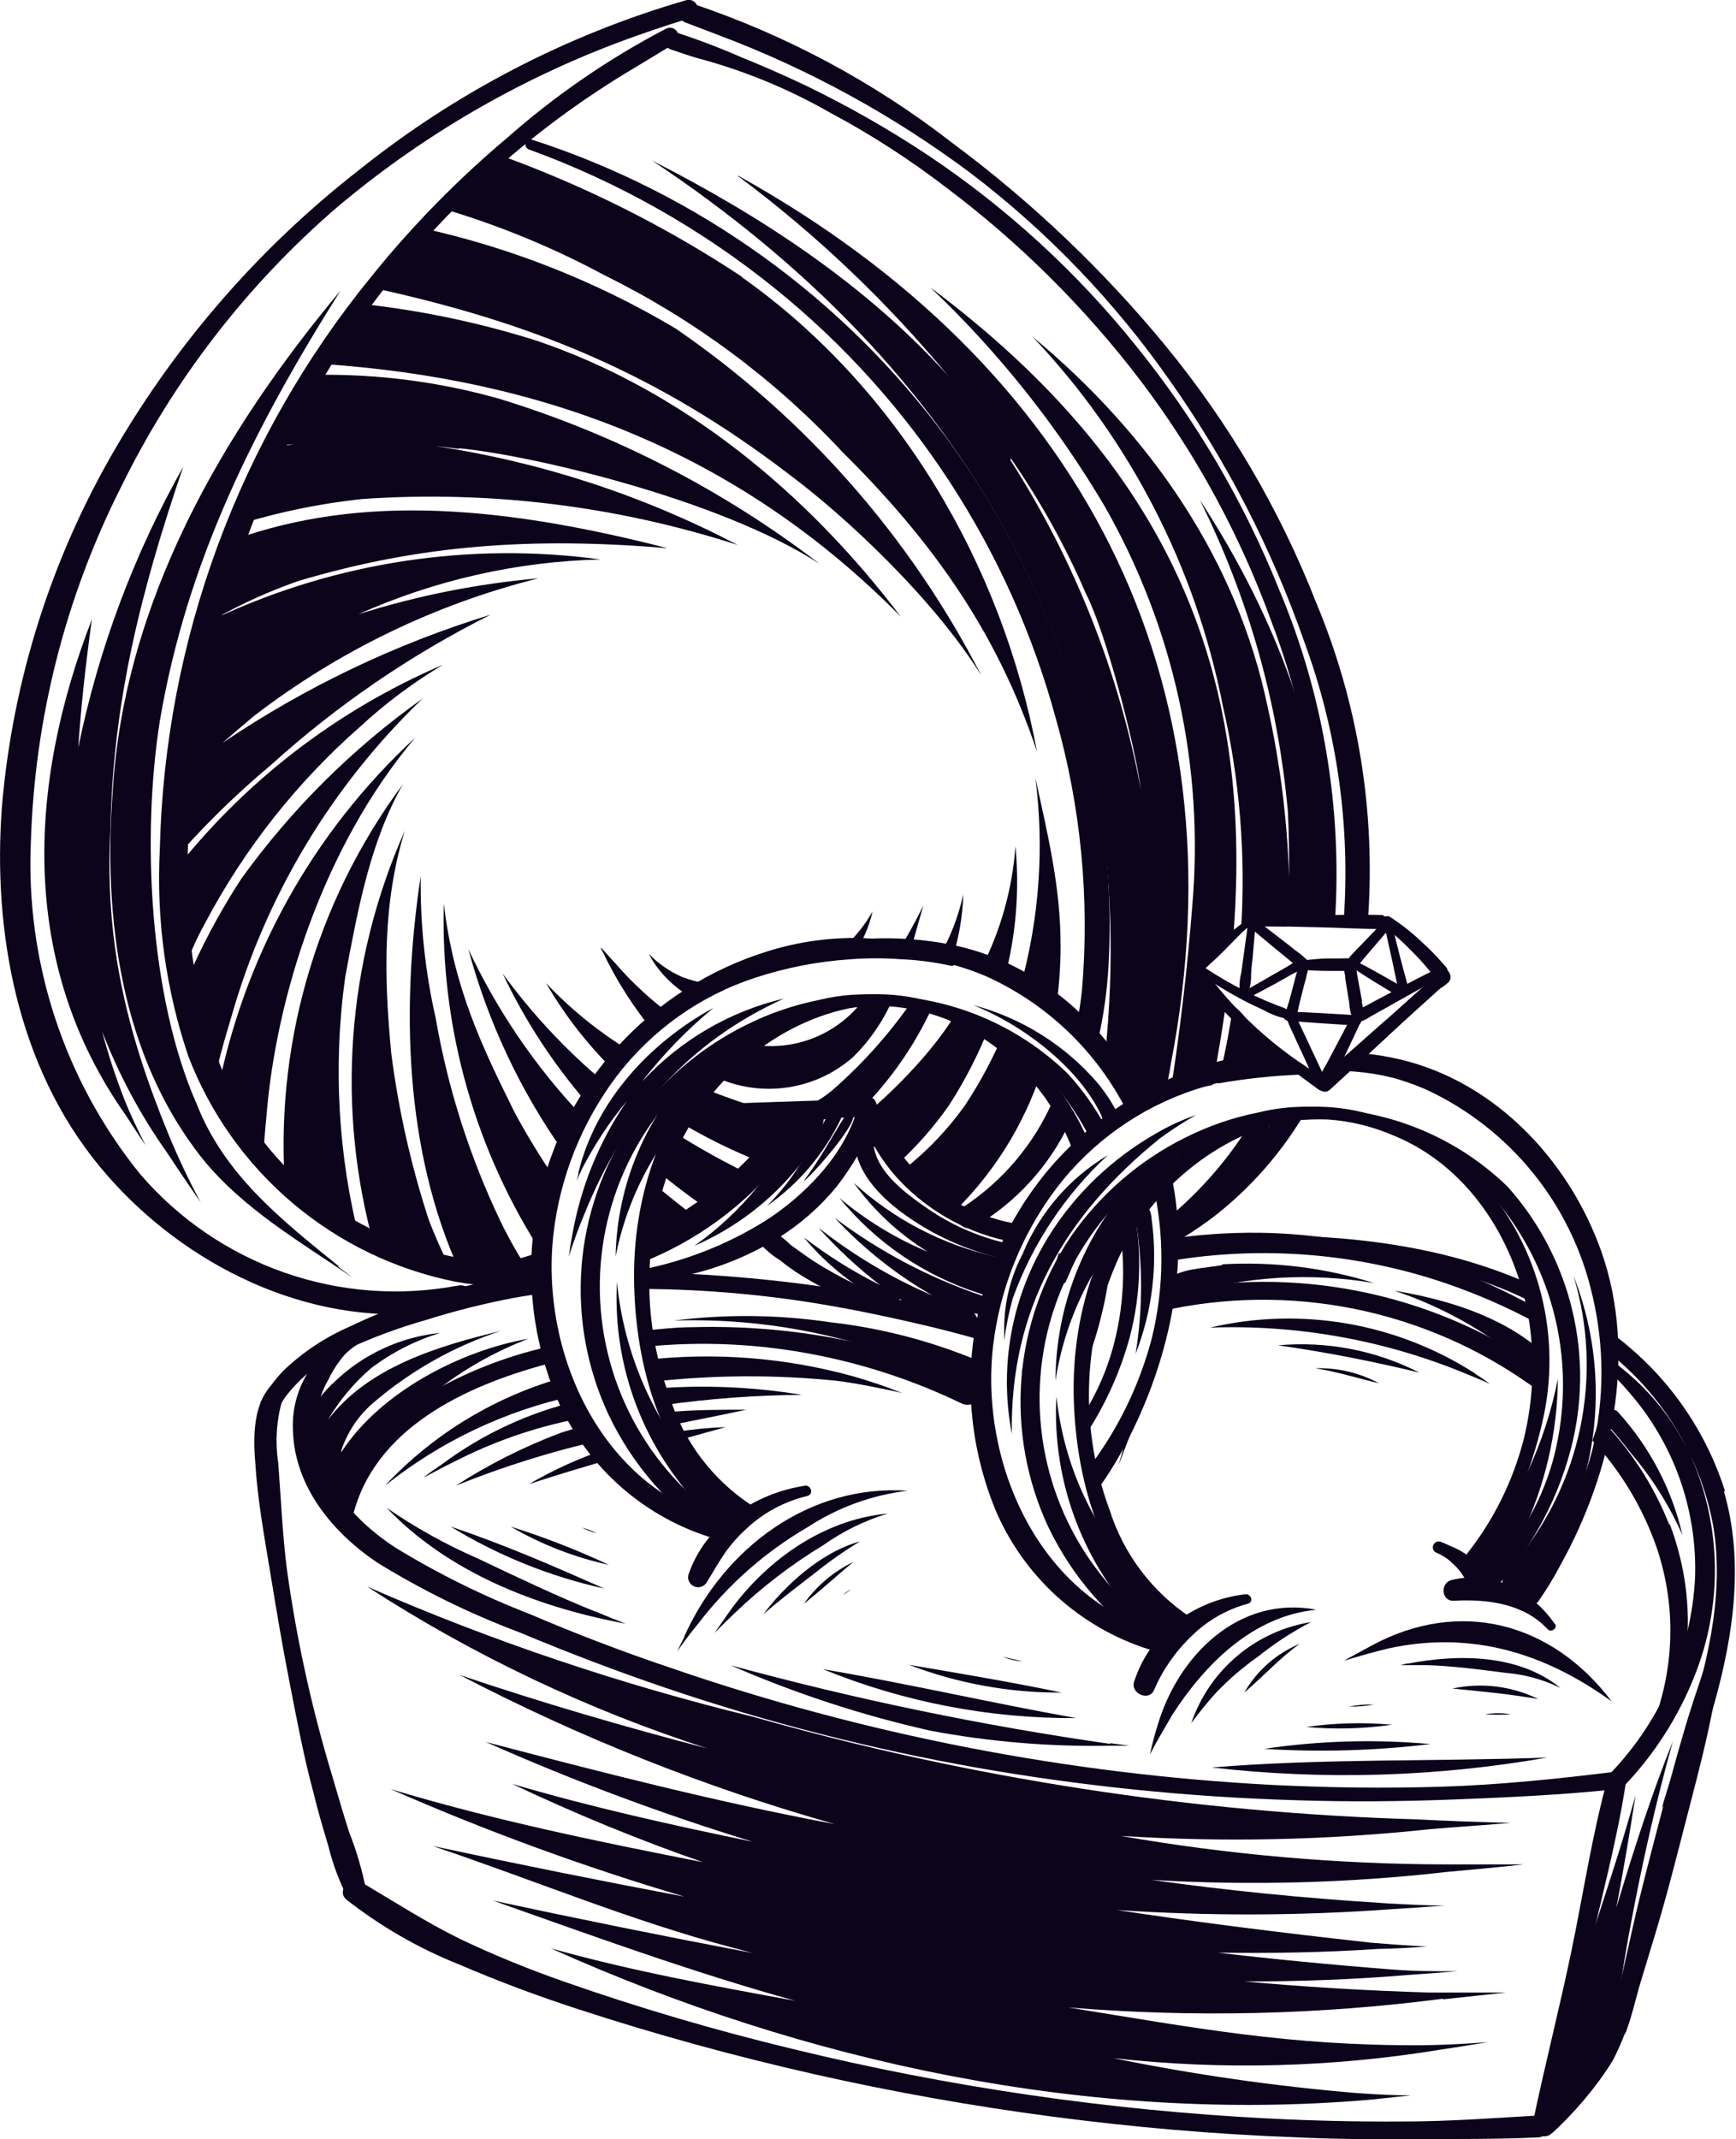 <svg width="82" height="101" viewBox="0 0 82 101" fill="none" xmlns="http://www.w3.org/2000/svg">
<g clip-path="url(#clip0_757_133)">
<path d="M32.371 0.021C26.754 1.655 21.513 4.378 16.947 8.035C12.338 11.627 8.453 16.06 5.495 21.1C2.449 26.281 0.603 32.08 0.092 38.069C-0.354 43.95 0.8 50.348 4.709 55.074C8.25 59.374 13.915 62.435 19.779 62.017C20.494 61.965 21.204 61.861 21.904 61.705C22.612 61.556 22.307 60.557 21.62 60.699C18.877 61.217 16.045 61.002 13.411 60.077C10.776 59.151 8.432 57.548 6.614 55.428C3.035 51.003 1.201 45.42 1.459 39.734C1.638 33.917 3.088 28.209 5.708 23.013C8.181 17.965 11.65 13.47 15.905 9.799C20.24 6.145 25.219 3.333 30.586 1.509C31.252 1.275 31.924 1.063 32.597 0.85C32.657 0.841 32.714 0.818 32.765 0.785C32.816 0.752 32.859 0.709 32.892 0.658C32.925 0.607 32.946 0.549 32.956 0.489C32.965 0.429 32.961 0.368 32.945 0.31C32.929 0.251 32.901 0.197 32.863 0.15C32.824 0.103 32.776 0.064 32.722 0.037C32.668 0.01 32.609 -0.005 32.548 -0.008C32.487 -0.011 32.427 -0.001 32.371 0.021Z" fill="#0B041B"/>
<path d="M25.664 59.509C24.881 59.596 24.093 59.62 23.306 59.58C20.616 59.407 18.021 58.522 15.785 57.015C13.508 55.48 11.713 53.33 10.608 50.815C9.416 47.893 8.824 44.761 8.866 41.605C8.828 38.412 9.132 35.224 9.773 32.096C11.017 25.929 13.532 20.089 17.159 14.95C20.572 10.191 24.934 6.191 29.97 3.203C30.593 2.834 31.216 2.444 31.84 2.069C31.933 2.017 32.003 1.93 32.033 1.827C32.063 1.724 32.051 1.614 31.999 1.52C31.947 1.426 31.86 1.356 31.758 1.326C31.655 1.296 31.544 1.309 31.45 1.36C28.746 2.771 26.223 4.506 23.936 6.525C21.608 8.484 19.474 10.662 17.563 13.03C11.305 20.684 7.781 30.209 7.549 40.095C7.375 43.416 7.834 46.739 8.902 49.887C9.938 52.577 11.637 54.962 13.841 56.82C16.044 58.678 18.681 59.949 21.507 60.515C22.86 60.759 24.238 60.823 25.608 60.706C25.608 60.309 25.608 59.913 25.608 59.509" fill="#0B041B"/>
<path d="M37.158 52.487C35.616 54.732 33.556 56.572 31.152 57.851C30.89 57.986 30.621 58.106 30.352 58.219V58.786C30.352 59.062 30.352 59.332 30.317 59.608C32.892 58.596 35.161 56.934 36.903 54.783C37.35 54.227 37.746 53.632 38.086 53.005C38.139 52.886 38.147 52.751 38.107 52.627C38.066 52.502 37.981 52.398 37.868 52.333C37.754 52.269 37.621 52.248 37.494 52.277C37.366 52.306 37.254 52.381 37.179 52.487" fill="#0B041B"/>
<path d="M25.643 60.175C25.459 60.175 25.275 60.175 25.091 60.232C23.605 60.38 22.134 60.65 20.693 61.039C19.265 61.451 17.875 61.982 16.536 62.626C15.373 63.13 14.309 63.835 13.392 64.71C12.962 65.155 12.598 65.658 12.308 66.204C12.521 66.509 12.719 66.828 12.903 67.154C13.033 66.728 13.226 66.325 13.477 65.957C14.216 64.988 15.191 64.224 16.309 63.739C17.54 63.167 18.814 62.693 20.119 62.322C21.479 61.894 22.862 61.546 24.262 61.28C24.734 61.195 25.206 61.124 25.678 61.068C25.678 60.763 25.678 60.465 25.678 60.168" fill="#0B041B"/>
<path d="M34.113 60.678C32.847 60.408 31.565 60.219 30.274 60.111C30.274 60.302 30.274 60.501 30.274 60.699C30.278 60.73 30.278 60.761 30.274 60.791C31.536 60.774 32.797 60.843 34.049 60.997C34.254 60.997 34.353 60.72 34.134 60.678" fill="#0B041B"/>
<path d="M13.285 64.993C13.498 64.858 13.717 65.12 13.611 65.319C13.11 66.505 12.948 67.808 13.144 69.081C13.271 70.76 13.342 72.447 13.554 74.112C14.009 77.393 14.72 80.633 15.679 83.804C15.941 84.704 16.203 85.597 16.486 86.489C16.839 87.382 17.109 88.304 17.294 89.246C17.322 89.357 17.309 89.475 17.258 89.577C17.206 89.68 17.119 89.76 17.013 89.803C16.906 89.846 16.788 89.85 16.679 89.812C16.571 89.775 16.48 89.699 16.422 89.6C16.022 88.824 15.716 88.004 15.509 87.156C15.254 86.312 15.006 85.469 14.801 84.619C14.34 82.918 14.022 81.19 13.682 79.461C13.342 77.732 13.052 76.003 12.768 74.267C12.485 72.531 12.166 70.824 12.06 69.081C11.94 67.664 11.947 65.85 13.313 64.993" fill="#0B041B"/>
<path d="M25.643 60.281C23.892 60.441 22.153 60.715 20.438 61.103C20.119 61.174 20.254 61.627 20.558 61.585C22.253 61.353 23.948 61.172 25.643 61.039C25.643 60.784 25.643 60.536 25.643 60.281Z" fill="#0B041B"/>
<path d="M46.527 62.3C41.218 60.908 35.762 60.159 30.274 60.069C30.274 60.281 30.274 60.487 30.274 60.699C30.274 60.749 30.274 60.806 30.274 60.855C33.472 60.868 36.663 61.169 39.806 61.755C41.598 62.081 44.551 62.733 46.293 63.264C46.902 63.448 47.164 62.463 46.541 62.3" fill="#0B041B"/>
<path d="M40.494 52.381C39.863 54.563 38.001 56.455 36.131 57.653C34.337 58.767 32.355 59.544 30.282 59.948C30.282 60.139 30.282 60.331 30.282 60.522C32.556 60.372 34.761 59.672 36.705 58.481C37.781 57.819 38.738 56.98 39.538 56.002C40.304 55.005 40.931 53.909 41.4 52.742C41.669 52.091 40.692 51.708 40.508 52.381" fill="#0B041B"/>
<path d="M40.933 51.772C40.154 51.772 39.389 51.935 38.61 51.963L36.45 52.034C35.182 52.077 33.915 52.119 32.654 52.183C32.498 52.417 32.343 52.65 32.194 52.891C33.61 52.891 35.027 52.835 36.443 52.785L38.603 52.714C39.375 52.714 40.154 52.771 40.926 52.757C41.563 52.757 41.563 51.743 40.926 51.772" fill="#0B041B"/>
<path d="M25.686 59.055C24.686 59.408 23.658 59.674 22.612 59.849C22.535 59.872 22.468 59.922 22.424 59.989C22.38 60.057 22.361 60.138 22.371 60.218C22.382 60.298 22.42 60.372 22.48 60.426C22.539 60.481 22.616 60.512 22.697 60.515C23.734 60.448 24.747 60.168 25.672 59.693C25.672 59.48 25.672 59.261 25.672 59.041" fill="#0B041B"/>
<path d="M25.933 63.576C23.766 64.061 21.694 64.901 19.8 66.063C18.809 66.656 17.945 67.441 17.259 68.372C16.574 69.302 16.08 70.36 15.806 71.483C15.7 72.021 16.515 72.248 16.635 71.703C17.612 67.451 21.975 65.439 25.841 64.398L26.139 64.327C26.068 64.079 26.004 63.831 25.955 63.576" fill="#0B041B"/>
<path d="M46.265 65.34C46.205 65.266 46.127 65.207 46.039 65.17C41.84 63.393 37.31 62.538 32.753 62.662C31.953 62.662 31.153 62.754 30.352 62.832C30.352 63.037 30.352 63.243 30.352 63.448C30.357 63.498 30.357 63.548 30.352 63.597C33.114 63.308 35.902 63.44 38.624 63.987C40.975 64.455 43.257 65.219 45.416 66.261C45.568 66.335 45.743 66.346 45.904 66.292C46.064 66.237 46.196 66.122 46.272 65.971C46.272 65.758 46.272 65.553 46.272 65.34" fill="#0B041B"/>
<path d="M60.606 52.948L60.047 53.04C58.816 54.84 57.236 56.375 55.401 57.553C55.38 57.57 55.361 57.589 55.344 57.61C55.358 57.884 55.358 58.158 55.344 58.432C55.423 58.491 55.519 58.523 55.617 58.523C55.715 58.523 55.811 58.491 55.889 58.432C56.405 58.115 56.903 57.772 57.384 57.405C59.002 56.136 60.383 54.592 61.463 52.842C61.158 52.877 60.847 52.877 60.578 52.92" fill="#0B041B"/>
<path d="M63.467 43.489L64.43 43.454H64.614C64.989 38.326 64.15 33.182 62.164 28.44C60.451 24.067 58.061 19.99 55.082 16.36C52.126 12.764 48.742 9.542 45.005 6.766C41.282 3.871 37.093 1.63 32.619 0.142C32.024 -0.043 31.819 0.85 32.378 1.063L33.979 1.672C38.218 3.269 42.211 5.457 45.841 8.169C49.479 10.937 52.664 14.255 55.281 18.004C57.945 21.781 60.071 25.911 61.598 30.275C63.157 34.496 63.795 39.001 63.467 43.489Z" fill="#0B041B"/>
<path d="M62.164 43.546H63.056C63.06 43.534 63.06 43.522 63.056 43.51C63.409 38.142 62.502 32.765 60.408 27.809C58.746 23.67 56.473 19.804 53.666 16.338C50.87 12.857 47.56 9.823 43.85 7.34C42.001 6.112 40.07 5.012 38.072 4.046C37.066 3.564 36.039 3.117 35.005 2.699C33.987 2.253 32.947 1.858 31.889 1.516C31.372 1.36 31.181 2.168 31.677 2.331C32.173 2.494 32.697 2.692 33.221 2.82C35.314 3.402 37.326 4.242 39.212 5.321C41.138 6.349 42.976 7.533 44.707 8.864C48.184 11.478 51.282 14.561 53.914 18.025C56.519 21.474 58.591 25.296 60.061 29.361C61.794 33.888 62.52 38.738 62.185 43.574" fill="#0B041B"/>
<path d="M58.963 53.189C57.996 54.729 56.802 56.114 55.422 57.298C55.383 57.332 55.352 57.373 55.33 57.419C55.33 57.532 55.33 57.645 55.33 57.759C55.361 57.812 55.403 57.858 55.454 57.893C55.504 57.928 55.562 57.952 55.623 57.963C55.683 57.974 55.745 57.971 55.805 57.956C55.864 57.94 55.92 57.911 55.967 57.872C56.435 57.49 56.881 57.079 57.306 56.654C58.368 55.554 59.291 54.329 60.054 53.005L58.935 53.189" fill="#0B041B"/>
<path d="M48.298 57.83C47.31 57.689 46.352 57.382 45.465 56.923C44.489 56.443 43.624 55.766 42.923 54.934C42.222 54.102 41.701 53.134 41.393 52.091C41.361 51.981 41.288 51.888 41.189 51.832C41.09 51.775 40.972 51.76 40.862 51.788C40.752 51.817 40.657 51.887 40.597 51.985C40.538 52.082 40.518 52.199 40.543 52.31C40.917 53.611 41.6 54.803 42.533 55.782C43.97 57.28 45.844 58.285 47.887 58.651C48.022 58.368 48.163 58.099 48.312 57.83" fill="#0B041B"/>
<path d="M47.816 58.758C46.416 58.475 45.085 57.919 43.9 57.121C42.724 56.313 41.067 55.137 41.258 53.536C41.268 53.478 41.265 53.418 41.251 53.361C41.237 53.303 41.211 53.249 41.176 53.202C41.14 53.155 41.096 53.115 41.044 53.086C40.993 53.056 40.937 53.038 40.878 53.03C40.819 53.023 40.76 53.028 40.703 53.044C40.646 53.061 40.593 53.088 40.548 53.126C40.502 53.163 40.464 53.209 40.437 53.261C40.409 53.314 40.392 53.371 40.387 53.43C40.196 54.996 41.308 56.264 42.512 57.185C43.995 58.298 45.704 59.075 47.519 59.459C47.618 59.218 47.724 58.985 47.83 58.751" fill="#0B041B"/>
<path d="M36.443 58.063C36.766 58.268 37.067 58.506 37.342 58.772C37.661 59.013 37.994 59.24 38.334 59.48C38.986 59.903 39.665 60.284 40.366 60.621C41.783 61.304 43.276 61.816 44.813 62.145C45.026 62.187 44.99 62.556 44.764 62.534C43.136 62.386 41.541 61.99 40.033 61.358C39.274 61.029 38.541 60.646 37.838 60.21C37.498 59.998 37.172 59.771 36.846 59.502C36.475 59.278 36.143 58.996 35.862 58.666C35.6 58.29 36.103 57.957 36.443 58.085" fill="#0B041B"/>
<path d="M79.876 68.677C78.889 66.917 77.574 65.363 76.002 64.1C76.002 64.313 76.002 64.532 76.002 64.752C77.433 65.898 78.664 67.275 79.642 68.826C79.652 68.843 79.665 68.858 79.68 68.87C79.696 68.883 79.714 68.892 79.733 68.897C79.752 68.902 79.772 68.904 79.792 68.901C79.811 68.899 79.83 68.892 79.847 68.883C79.865 68.873 79.88 68.86 79.892 68.844C79.904 68.829 79.913 68.811 79.918 68.792C79.924 68.773 79.925 68.753 79.922 68.733C79.92 68.713 79.914 68.694 79.904 68.677" fill="#0B041B"/>
<path d="M72.574 61.762C68.761 59.61 64.492 58.396 60.117 58.219C58.531 58.163 56.943 58.248 55.373 58.474C55.373 58.829 55.373 59.183 55.288 59.53C59.625 58.806 64.074 59.164 68.24 60.572C69.745 61.083 71.205 61.72 72.603 62.477C72.603 62.23 72.603 61.982 72.603 61.734" fill="#0B041B"/>
<path d="M79.854 68.748C79.011 66.9 77.682 65.315 76.009 64.164C76.009 64.348 76.009 64.525 75.974 64.702C76.299 65.012 76.609 65.339 76.901 65.68C79.042 68.103 80.175 71.255 80.067 74.487C79.886 77.934 78.476 81.202 76.094 83.698C75.704 84.109 76.32 84.732 76.717 84.321C78.157 82.814 79.29 81.04 80.053 79.1C80.711 77.446 81.034 75.677 81.001 73.897C80.968 72.118 80.581 70.362 79.861 68.734" fill="#0B041B"/>
<path d="M72.56 61.365C72.56 61.174 72.56 60.976 72.56 60.763C68.41 58.815 63.665 58.269 59.055 58.333C59.013 58.341 58.975 58.364 58.949 58.397C58.922 58.429 58.907 58.471 58.907 58.513C58.907 58.556 58.922 58.597 58.949 58.63C58.975 58.663 59.013 58.686 59.055 58.694C62.733 58.742 66.384 59.332 69.89 60.444C70.811 60.759 71.708 61.141 72.574 61.585C72.574 61.514 72.574 61.443 72.574 61.365" fill="#0B041B"/>
<path d="M81.483 70.406C80.636 67.733 79.047 65.357 76.901 63.554C76.596 63.292 76.278 63.051 75.959 62.81C75.959 62.981 75.959 63.158 75.959 63.328C75.959 63.498 75.959 63.668 75.959 63.838C78.543 65.87 80.303 68.77 80.916 72C81.504 75.436 80.541 78.944 79.5 82.196C79.167 83.258 78.792 84.321 78.494 85.377L79.202 84.265C79.571 83.691 79.911 83.081 80.343 82.522C80.562 81.813 80.775 81.105 80.973 80.439C81.886 77.194 82.389 73.701 81.426 70.406" fill="#0B041B"/>
<path d="M14.914 64.362C15.595 63.578 16.551 63.085 17.584 62.988C17.676 62.988 17.669 63.101 17.584 63.129C17.1 63.304 16.661 63.582 16.295 63.944C15.983 64.302 15.721 64.7 15.516 65.127C15.02 65.984 14.82 66.98 14.95 67.962C15.247 70.151 16.876 71.887 18.654 73.056C20.679 74.296 22.812 75.351 25.027 76.209C27.232 77.153 29.467 78.006 31.733 78.766C40.874 81.909 50.408 83.762 60.061 84.272C62.745 84.406 65.436 84.442 68.127 84.357C70.818 84.272 73.587 83.988 76.32 83.648C76.844 83.591 76.844 84.421 76.32 84.477C73.806 84.746 71.264 84.86 68.736 84.959C66.208 85.058 63.665 85.079 61.13 84.994C56.124 84.842 51.135 84.333 46.202 83.471C41.203 82.592 36.278 81.332 31.471 79.702C29.127 78.908 26.812 78.022 24.524 77.066C22.199 76.191 19.963 75.095 17.846 73.793C15.722 72.376 13.916 70.2 13.838 67.551C13.776 66.405 14.134 65.277 14.844 64.376" fill="#0B041B"/>
<path d="M17.039 88.849C18.597 89.77 20.105 90.748 21.734 91.548C23.332 92.307 24.971 92.978 26.642 93.561C30.179 94.799 33.776 95.858 37.42 96.735C44.795 98.534 52.323 99.634 59.905 100.022C62.029 100.131 64.154 100.178 66.278 100.164C68.403 100.164 70.527 100.008 72.652 99.881C73.318 99.838 73.318 100.887 72.652 100.915C70.733 101.007 68.814 100.986 66.902 101C64.99 101.014 63.063 101 61.144 100.908C57.327 100.766 53.517 100.433 49.728 99.937C42.132 98.942 34.643 97.249 27.357 94.878C25.438 94.255 23.554 93.553 21.691 92.753C19.776 91.99 17.981 90.957 16.359 89.685C15.899 89.295 16.486 88.551 16.989 88.849" fill="#0B041B"/>
<path d="M72.404 100.221C72.971 97.493 73.672 94.793 74.238 92.058C74.805 89.324 75.216 86.546 75.966 83.868C76.006 83.769 76.081 83.688 76.176 83.64C76.271 83.592 76.381 83.58 76.484 83.607C76.587 83.634 76.677 83.698 76.737 83.786C76.797 83.875 76.822 83.982 76.809 84.088C76.398 86.844 75.647 89.55 75.053 92.271C74.458 94.992 74.004 97.755 73.41 100.483C73.268 101.142 72.269 100.873 72.404 100.221Z" fill="#0B041B"/>
<path d="M76.582 93.412L77.135 90.946C77.489 89.366 77.907 87.793 78.317 86.22C78.728 84.647 79.146 83.081 79.606 81.53C80.067 79.978 80.668 78.341 81.164 76.74C81.186 76.679 81.231 76.629 81.288 76.6C81.346 76.571 81.413 76.564 81.475 76.582C81.537 76.6 81.59 76.641 81.623 76.697C81.656 76.753 81.667 76.819 81.653 76.882C81.306 78.469 81.044 80.077 80.697 81.671C80.35 83.266 79.911 84.881 79.5 86.482C79.089 88.084 78.693 89.621 78.225 91.18L77.517 93.511C77.276 94.305 77.099 95.141 76.809 95.92C76.667 96.31 75.973 96.274 76.044 95.799C76.165 94.999 76.405 94.205 76.582 93.412Z" fill="#0B041B"/>
<path d="M72.603 99.944C73.293 99.308 73.934 98.621 74.522 97.889C74.798 97.542 75.046 97.181 75.308 96.82C75.57 96.458 75.903 96.069 76.179 95.672C76.222 95.609 76.285 95.563 76.358 95.541C76.431 95.519 76.51 95.523 76.58 95.552C76.65 95.581 76.709 95.634 76.745 95.701C76.782 95.767 76.794 95.845 76.781 95.92C76.612 96.383 76.413 96.835 76.186 97.273C75.931 97.689 75.654 98.091 75.357 98.478C74.751 99.271 74.078 100.01 73.346 100.688C73.247 100.741 73.134 100.76 73.023 100.743C72.912 100.726 72.81 100.675 72.731 100.595C72.651 100.516 72.6 100.414 72.583 100.303C72.566 100.192 72.585 100.079 72.638 99.98" fill="#0B041B"/>
<path d="M72.709 64.546C70.148 62.794 67.26 61.578 64.218 60.969C61.175 60.36 58.042 60.372 55.004 61.004C54.955 61.309 54.891 61.613 54.827 61.925L55.422 61.783C58.428 61.188 61.526 61.232 64.514 61.913C67.502 62.595 70.314 63.897 72.765 65.737C72.765 65.34 72.723 64.936 72.695 64.532" fill="#0B041B"/>
<path d="M78.842 71.972C78.098 70.096 76.982 68.389 75.563 66.955C75.457 67.31 75.343 67.664 75.216 68.011C76.577 69.48 77.617 71.218 78.268 73.112C79.242 76.019 79.085 79.187 77.829 81.983C77.814 82.027 77.815 82.075 77.831 82.118C77.848 82.162 77.879 82.198 77.919 82.22C77.96 82.243 78.007 82.251 78.052 82.243C78.098 82.234 78.139 82.21 78.169 82.174C80.095 79.135 80.116 75.266 78.877 71.972" fill="#0B041B"/>
<path d="M51.109 46.713C51.067 47.166 50.996 47.613 50.918 48.066C51.277 48.333 51.605 48.64 51.895 48.98C52.136 47.896 52.289 46.794 52.356 45.685C52.873 36.907 49.927 27.831 44.771 20.76C39.868 14.088 32.99 9.13 25.112 6.589C24.808 6.49 24.694 6.951 24.985 7.057C29.2 8.59 33.132 10.812 36.62 13.632C43.073 18.842 47.716 25.959 49.884 33.967C51.057 38.109 51.472 42.43 51.109 46.72" fill="#0B041B"/>
<path d="M50.189 52.487L49.778 51.871C48.885 53.969 47.389 55.755 45.479 57.001C45.363 57.075 45.279 57.191 45.245 57.325C45.212 57.459 45.231 57.601 45.3 57.721C45.368 57.842 45.48 57.931 45.612 57.971C45.745 58.011 45.887 57.998 46.01 57.936C47.978 56.789 49.551 55.072 50.522 53.012C50.415 52.835 50.302 52.664 50.189 52.487Z" fill="#0B041B"/>
<path d="M53.22 52.509L54.098 51.991C52.264 48.35 48.978 45.395 44.892 44.594C43.642 44.351 42.368 44.258 41.096 44.318C41.025 44.385 40.937 44.429 40.841 44.446C40.742 44.464 40.645 44.49 40.55 44.524L40.437 44.58L40.182 44.743L40.09 44.821C39.952 44.947 39.821 45.082 39.701 45.225C42.032 44.873 44.414 45.175 46.584 46.096C49.465 47.398 51.813 49.648 53.234 52.473" fill="#0B041B"/>
<path d="M55.217 54.989L55.039 55.194C54.841 55.421 54.65 55.647 54.459 55.903C55.009 58.296 54.992 60.786 54.409 63.172C53.836 65.362 52.842 67.419 51.484 69.23C51.527 69.641 51.584 70.052 51.598 70.463C51.711 70.437 51.811 70.372 51.881 70.278C52.262 69.752 52.612 69.203 52.929 68.635C55.174 64.596 56.371 59.573 55.217 55.01" fill="#0B041B"/>
<path d="M51.392 53.841C50.877 52.621 50.159 51.497 49.268 50.518C47.941 49.07 46.252 48.003 44.374 47.428C42.529 46.804 40.535 46.777 38.674 47.351C38.61 47.367 38.555 47.409 38.522 47.466C38.489 47.523 38.48 47.591 38.497 47.655C38.514 47.719 38.555 47.774 38.612 47.807C38.669 47.84 38.737 47.849 38.801 47.832C39.83 47.583 40.887 47.473 41.945 47.507C43.01 47.581 44.053 47.835 45.033 48.258C46.358 48.858 47.547 49.722 48.528 50.796C49.509 51.87 50.262 53.133 50.741 54.507C50.939 54.269 51.155 54.047 51.385 53.841" fill="#0B041B"/>
<path d="M52.341 58.779L52.157 59.204C52.179 59.29 52.179 59.38 52.157 59.466C51.874 60.664 51.527 61.847 51.173 63.009C51.222 63.491 51.258 63.98 51.279 64.469C51.616 63.606 51.888 62.721 52.093 61.819C52.348 60.771 52.467 59.694 52.448 58.616C52.419 58.664 52.393 58.714 52.37 58.765" fill="#0B041B"/>
<path d="M51.499 53.749C51.724 53.544 51.96 53.352 52.207 53.175C51.721 52.279 51.126 51.446 50.437 50.695C48.421 48.733 45.825 47.475 43.036 47.11C43.128 47.152 45.387 47.818 45.479 47.854C48.077 49.103 50.191 51.175 51.492 53.749" fill="#0B041B"/>
<path d="M53.574 56.944C53.34 57.242 53.099 57.532 52.866 57.837C53.193 59.794 53.085 61.8 52.547 63.71C52.269 64.686 51.867 65.622 51.35 66.495C51.35 66.637 51.35 66.785 51.35 66.927C51.35 67.175 51.35 67.416 51.35 67.636C52.252 66.242 52.933 64.717 53.368 63.115C53.901 61.091 53.954 58.971 53.524 56.923" fill="#0B041B"/>
<path d="M34.857 49.193C36.666 47.792 38.901 47.054 41.188 47.103C41.228 47.111 41.264 47.132 41.29 47.164C41.316 47.196 41.33 47.235 41.33 47.276C41.33 47.317 41.316 47.357 41.29 47.388C41.264 47.42 41.228 47.442 41.188 47.45C37.356 47.776 33.886 50.511 32.173 53.876C31.28 55.757 30.774 57.797 30.683 59.877C30.591 61.956 30.917 64.033 31.642 65.985C32.301 68.061 33.651 69.848 35.466 71.051C35.883 71.306 35.508 71.972 35.083 71.717C31.394 69.464 30.076 64.865 29.956 60.777C29.822 56.441 31.316 51.892 34.857 49.193Z" fill="#0B041B"/>
<path d="M42.151 47.039C40.991 46.874 39.811 46.934 38.674 47.216C37.489 47.452 36.341 47.846 35.26 48.385C33.073 49.461 31.196 51.078 29.807 53.083C28.462 55.081 27.657 57.395 27.47 59.797C27.284 62.2 27.723 64.61 28.745 66.793C29.884 69.188 31.663 71.221 33.886 72.666C34.354 72.964 34.779 72.22 34.318 71.915C32.45 70.672 30.923 68.98 29.877 66.994C28.832 65.008 28.301 62.791 28.333 60.547C28.366 58.302 28.96 56.102 30.063 54.146C31.166 52.191 32.741 50.544 34.644 49.356C35.752 48.697 36.943 48.19 38.185 47.847C38.789 47.676 39.404 47.548 40.026 47.464C40.734 47.365 41.443 47.379 42.151 47.294C42.285 47.294 42.342 47.067 42.186 47.039" fill="#0B041B"/>
<path d="M45.019 45.154C44.309 44.892 43.583 44.679 42.845 44.517C42.142 44.392 41.433 44.316 40.72 44.29C39.234 44.252 37.751 44.456 36.329 44.892C33.535 45.743 31.027 47.343 29.078 49.519C27.093 51.739 25.782 54.479 25.298 57.418C24.814 60.356 25.177 63.372 26.344 66.112C27.032 67.684 28.058 69.086 29.348 70.217C30.638 71.348 32.16 72.182 33.808 72.659C33.921 72.676 34.035 72.651 34.131 72.589C34.226 72.527 34.294 72.431 34.324 72.321C34.353 72.211 34.34 72.094 34.288 71.993C34.236 71.892 34.148 71.814 34.042 71.773C28.327 70.151 25.501 63.788 26.146 58.226C26.465 55.539 27.492 52.984 29.12 50.822C30.783 48.639 33.07 47.013 35.678 46.16C37.146 45.68 38.669 45.387 40.21 45.289C40.986 45.232 41.764 45.232 42.54 45.289C43.341 45.322 44.137 45.426 44.92 45.6C44.97 45.608 45.022 45.596 45.064 45.568C45.106 45.54 45.137 45.497 45.149 45.447C45.161 45.398 45.155 45.345 45.131 45.3C45.107 45.255 45.067 45.221 45.019 45.204" fill="#0B041B"/>
<path d="M75.655 59.133C74.097 54.684 70.414 50.837 65.677 49.922C65.26 49.84 64.839 49.778 64.416 49.738C64.397 49.766 64.376 49.792 64.352 49.816L64.189 49.993L63.8 50.383L63.672 50.496C64.937 50.613 66.175 50.928 67.341 51.432C69.305 52.339 71.035 53.684 72.399 55.364C73.763 57.044 74.724 59.015 75.209 61.124C75.789 63.541 75.789 66.062 75.209 68.479C74.564 70.901 73.421 73.163 71.852 75.118C71.491 75.592 72.319 76.074 72.68 75.585C73.051 75.051 73.39 74.495 73.693 73.92C76.136 69.534 77.354 64.001 75.655 59.133Z" fill="#0B041B"/>
<path d="M59.452 52.657C61.302 52.09 63.283 52.118 65.117 52.735C66.999 53.306 68.692 54.373 70.018 55.825C71.359 57.352 72.316 59.177 72.808 61.149C73.301 63.121 73.316 65.182 72.85 67.161C72.311 69.512 71.351 71.747 70.018 73.757C69.706 74.211 68.963 73.757 69.31 73.339C70.562 71.749 71.469 69.915 71.972 67.954C72.443 66.041 72.515 64.052 72.185 62.109C71.519 58.467 69.31 55.024 65.811 53.607C64.834 53.185 63.792 52.931 62.731 52.856C61.671 52.82 60.611 52.927 59.579 53.175C59.52 53.18 59.462 53.164 59.414 53.13C59.366 53.096 59.331 53.046 59.317 52.989C59.302 52.932 59.309 52.871 59.335 52.818C59.361 52.765 59.405 52.723 59.459 52.7" fill="#0B041B"/>
<path d="M66.25 53.154C66.165 53.154 63.906 52.445 63.814 52.445C66.601 52.816 69.195 54.073 71.214 56.03C72.703 57.696 73.753 59.706 74.271 61.879C74.789 64.052 74.758 66.32 74.182 68.479C73.524 70.944 72.274 73.21 70.542 75.082C70.195 75.451 69.628 74.884 69.989 74.53C71.57 73.034 72.721 71.143 73.325 69.053C74.18 65.997 73.94 62.739 72.647 59.842C71.353 56.944 69.088 54.591 66.243 53.189" fill="#0B041B"/>
<path d="M55.628 54.5C57.436 53.098 59.671 52.36 61.959 52.409C61.999 52.418 62.035 52.439 62.06 52.471C62.086 52.503 62.1 52.542 62.1 52.583C62.1 52.624 62.086 52.663 62.06 52.695C62.035 52.727 61.999 52.748 61.959 52.757C58.12 53.083 54.657 55.817 52.937 59.183C52.045 61.064 51.54 63.105 51.45 65.184C51.36 67.264 51.687 69.341 52.412 71.292C53.07 73.367 54.417 75.154 56.23 76.358C56.654 76.613 56.272 77.279 55.854 77.023C52.165 74.77 50.847 70.172 50.72 66.084C50.592 61.748 52.087 57.199 55.628 54.5Z" fill="#0B041B"/>
<path d="M62.922 52.346C61.762 52.181 60.582 52.241 59.445 52.523C58.258 52.758 57.107 53.151 56.024 53.692C53.839 54.768 51.964 56.385 50.578 58.389C49.237 60.386 48.434 62.695 48.247 65.093C48.06 67.491 48.494 69.897 49.509 72.078C50.651 74.472 52.433 76.502 54.657 77.945C55.125 78.249 55.55 77.498 55.082 77.194C53.216 75.95 51.691 74.258 50.647 72.272C49.603 70.286 49.073 68.07 49.106 65.827C49.139 63.583 49.734 61.384 50.836 59.43C51.938 57.476 53.513 55.829 55.415 54.641C56.521 53.979 57.713 53.472 58.956 53.132C59.56 52.962 60.175 52.834 60.797 52.749C61.505 52.65 62.214 52.664 62.922 52.58C63.056 52.58 63.113 52.353 62.922 52.324" fill="#0B041B"/>
<path d="M61.059 50.114L60.769 49.845L60.691 49.788C60.691 49.788 60.514 49.689 60.592 49.724C60.55 49.707 60.512 49.683 60.479 49.653C59.328 49.712 58.189 49.912 57.086 50.248C54.292 51.096 51.784 52.693 49.835 54.868C47.85 57.088 46.538 59.827 46.053 62.766C45.567 65.705 45.928 68.721 47.094 71.462C47.791 73.026 48.821 74.419 50.113 75.543C51.405 76.666 52.927 77.493 54.572 77.966C54.685 77.983 54.8 77.958 54.895 77.896C54.99 77.834 55.059 77.738 55.088 77.628C55.117 77.518 55.104 77.401 55.052 77.3C55 77.199 54.912 77.121 54.806 77.08C49.091 75.451 46.266 69.095 46.91 63.533C47.232 60.832 48.266 58.264 49.906 56.094C51.571 53.915 53.858 52.292 56.463 51.439C57.929 50.959 59.449 50.664 60.989 50.56H61.534L61.074 50.1" fill="#0B041B"/>
<path d="M65.79 50.468C65.251 50.291 64.734 50.1 64.196 49.965L63.807 50.355L63.566 50.567C64.281 50.599 64.993 50.697 65.691 50.858C65.742 50.87 65.797 50.862 65.843 50.834C65.889 50.807 65.922 50.763 65.936 50.711C65.95 50.659 65.943 50.604 65.917 50.558C65.891 50.511 65.848 50.476 65.797 50.461" fill="#0B041B"/>
<path d="M62.581 50.907C60.288 49.582 58.306 47.779 56.767 45.622C56.569 45.36 56.102 45.714 56.3 45.976C57.126 47.054 58.053 48.051 59.069 48.952C60.089 49.859 61.194 50.638 62.277 51.439C62.589 51.666 62.936 51.092 62.581 50.907Z" fill="#0B041B"/>
<path d="M68.028 45.82C67.792 46.02 67.57 46.236 67.362 46.465L66.654 47.096C66.172 47.528 65.691 47.967 65.195 48.392C64.251 49.233 63.29 50.078 62.313 50.929C61.959 51.24 62.476 51.765 62.823 51.446C63.757 50.596 64.678 49.738 65.606 48.874C66.052 48.456 66.505 48.045 66.958 47.634L67.666 46.996C67.794 46.883 67.914 46.763 68.049 46.656C68.189 46.572 68.32 46.472 68.438 46.359C68.658 46.082 68.375 45.593 68.028 45.82Z" fill="#0B041B"/>
<path d="M59.274 43.298C59.175 43.17 58.92 43.184 58.892 43.369C58.892 43.418 58.8 43.475 58.764 43.503C58.72 43.554 58.67 43.599 58.616 43.638L58.304 43.879L57.667 44.361C57.235 44.687 56.817 45.069 56.399 45.374C56.343 45.433 56.312 45.512 56.312 45.593C56.312 45.675 56.343 45.754 56.399 45.813C56.457 45.869 56.535 45.9 56.615 45.9C56.696 45.9 56.773 45.869 56.831 45.813C57.228 45.452 57.617 45.105 57.993 44.708L58.545 44.148C58.637 44.056 58.729 43.964 58.828 43.879C58.872 43.831 58.919 43.785 58.97 43.744L59.048 43.681C59.048 43.681 59.126 43.638 59.104 43.638C59.144 43.638 59.183 43.627 59.216 43.606C59.25 43.586 59.277 43.556 59.294 43.52C59.312 43.485 59.32 43.446 59.316 43.406C59.312 43.367 59.298 43.33 59.274 43.298Z" fill="#0B041B"/>
<path d="M65.351 43.206C64.324 43.17 63.29 43.206 62.263 43.206C61.236 43.206 60.209 43.206 59.175 43.206C59.118 43.216 59.065 43.246 59.028 43.29C58.99 43.335 58.969 43.392 58.969 43.45C58.969 43.509 58.99 43.565 59.028 43.61C59.065 43.655 59.118 43.685 59.175 43.695C60.202 43.737 61.236 43.758 62.263 43.78C63.29 43.801 64.324 43.865 65.351 43.865C65.424 43.853 65.492 43.816 65.54 43.76C65.589 43.703 65.615 43.631 65.615 43.556C65.615 43.482 65.589 43.41 65.54 43.353C65.492 43.297 65.424 43.26 65.351 43.248" fill="#0B041B"/>
<path d="M68.297 45.65C68.24 45.586 68.191 45.523 68.134 45.466L67.815 45.112C67.603 44.892 67.376 44.672 67.15 44.467C66.69 44.028 66.189 43.635 65.655 43.291C65.421 43.142 65.145 43.496 65.358 43.68C65.811 44.084 66.271 44.481 66.696 44.92C66.909 45.133 67.114 45.352 67.312 45.579L67.603 45.926C67.737 46.089 67.836 46.259 68.07 46.259C68.142 46.261 68.212 46.238 68.269 46.194C68.326 46.151 68.365 46.088 68.382 46.019C68.398 45.955 68.399 45.888 68.384 45.824C68.369 45.76 68.339 45.7 68.297 45.65Z" fill="#0B041B"/>
<path d="M61.76 45.346C61.572 45.161 61.368 44.993 61.151 44.843C60.946 44.672 60.74 44.51 60.528 44.354L59.267 43.383C59.224 43.34 59.165 43.317 59.105 43.317C59.044 43.317 58.985 43.34 58.942 43.383C58.92 43.404 58.902 43.429 58.891 43.457C58.879 43.485 58.873 43.516 58.873 43.546C58.873 43.576 58.879 43.606 58.891 43.634C58.902 43.662 58.92 43.688 58.942 43.709L60.174 44.736L60.79 45.239C61.001 45.421 61.223 45.59 61.456 45.742C61.508 45.768 61.569 45.775 61.626 45.762C61.684 45.748 61.735 45.716 61.77 45.669C61.806 45.622 61.825 45.564 61.823 45.505C61.821 45.446 61.799 45.39 61.76 45.346Z" fill="#0B041B"/>
<path d="M65.677 43.489C65.656 43.469 65.632 43.452 65.605 43.441C65.578 43.43 65.55 43.424 65.521 43.424C65.492 43.424 65.463 43.43 65.436 43.441C65.41 43.452 65.385 43.469 65.365 43.489C65.082 43.794 64.791 44.099 64.501 44.396L64.076 44.835L63.856 45.069C63.809 45.11 63.768 45.157 63.736 45.211C63.698 45.278 63.681 45.354 63.687 45.431C63.687 45.489 63.71 45.545 63.751 45.586C63.792 45.627 63.848 45.65 63.906 45.65C64.035 45.639 64.154 45.578 64.239 45.48C64.31 45.395 64.374 45.31 64.444 45.232C64.515 45.154 64.713 44.906 64.855 44.75C65.124 44.425 65.4 44.113 65.677 43.794C65.714 43.752 65.735 43.698 65.735 43.642C65.735 43.585 65.714 43.531 65.677 43.489Z" fill="#0B041B"/>
<path d="M63.863 45.253C63.675 45.243 63.486 45.243 63.297 45.253H62.752C62.383 45.253 62.043 45.296 61.647 45.331C61.585 45.331 61.525 45.356 61.481 45.4C61.438 45.444 61.413 45.503 61.413 45.565C61.413 45.627 61.438 45.687 61.481 45.73C61.525 45.774 61.585 45.799 61.647 45.799C62.025 45.827 62.4 45.841 62.773 45.841H63.339C63.538 45.844 63.737 45.832 63.934 45.806C64 45.789 64.057 45.749 64.095 45.693C64.133 45.637 64.149 45.569 64.14 45.501C64.13 45.434 64.097 45.373 64.046 45.327C63.996 45.282 63.931 45.256 63.863 45.253Z" fill="#0B041B"/>
<path d="M60.868 47.705C60.706 47.608 60.532 47.532 60.351 47.478L59.806 47.258C59.473 47.11 59.147 46.961 58.828 46.798C58.161 46.465 57.516 46.091 56.895 45.678C56.697 45.551 56.52 45.863 56.711 45.997C57.341 46.44 57.998 46.843 58.68 47.202C59.02 47.386 59.388 47.549 59.714 47.705C60.04 47.889 60.394 48.021 60.762 48.094C60.995 48.094 61.017 47.811 60.868 47.705Z" fill="#0B041B"/>
<path d="M67.872 45.735C67.211 46.066 66.552 46.406 65.896 46.755L64.947 47.258L64.472 47.514C64.288 47.595 64.114 47.7 63.956 47.825C63.919 47.866 63.895 47.918 63.89 47.973C63.884 48.028 63.895 48.083 63.923 48.131C63.95 48.179 63.992 48.217 64.043 48.24C64.093 48.263 64.149 48.269 64.203 48.258C64.384 48.2 64.556 48.116 64.713 48.01L65.216 47.726L66.151 47.202C66.795 46.84 67.44 46.493 68.077 46.096C68.101 46.083 68.122 46.065 68.138 46.043C68.155 46.022 68.168 45.997 68.175 45.971C68.182 45.945 68.184 45.917 68.181 45.89C68.177 45.863 68.168 45.837 68.155 45.813C68.142 45.789 68.124 45.769 68.102 45.752C68.081 45.735 68.056 45.723 68.03 45.715C67.976 45.701 67.92 45.708 67.872 45.735Z" fill="#0B041B"/>
<path d="M64.055 47.932C62.978 47.868 61.93 47.797 60.832 47.762C60.549 47.762 60.556 48.166 60.832 48.194C61.902 48.286 62.957 48.35 64.055 48.42C64.373 48.42 64.373 47.946 64.055 47.932Z" fill="#0B041B"/>
<path d="M61.392 45.523C61.336 45.622 61.298 45.73 61.279 45.841C61.243 45.948 61.215 46.054 61.186 46.16C61.158 46.267 61.08 46.557 61.031 46.755C60.981 46.954 60.924 47.152 60.868 47.351C60.789 47.563 60.737 47.784 60.712 48.01C60.716 48.061 60.735 48.11 60.768 48.15C60.801 48.19 60.846 48.218 60.895 48.232C60.946 48.245 60.998 48.242 61.047 48.224C61.095 48.206 61.136 48.173 61.165 48.13C61.254 47.921 61.319 47.702 61.356 47.478L61.505 46.883C61.555 46.685 61.604 46.486 61.661 46.288C61.718 46.089 61.71 46.068 61.739 45.962C61.772 45.854 61.791 45.742 61.795 45.629C61.793 45.583 61.776 45.538 61.746 45.502C61.717 45.467 61.677 45.441 61.632 45.429C61.587 45.417 61.54 45.42 61.497 45.437C61.454 45.454 61.417 45.484 61.392 45.523Z" fill="#0B041B"/>
<path d="M64.338 47.28C64.296 47.067 64.26 46.847 64.218 46.628C64.175 46.408 64.14 46.196 64.097 45.983C64.086 45.746 64.013 45.517 63.885 45.317C63.861 45.293 63.832 45.274 63.8 45.263C63.769 45.252 63.734 45.248 63.701 45.252C63.667 45.256 63.635 45.268 63.607 45.287C63.578 45.305 63.555 45.33 63.538 45.36C63.476 45.592 63.476 45.836 63.538 46.068C63.538 46.288 63.602 46.507 63.63 46.727L63.736 47.379C63.741 47.623 63.794 47.864 63.892 48.087C63.919 48.134 63.96 48.171 64.008 48.195C64.057 48.218 64.111 48.227 64.164 48.221C64.218 48.214 64.268 48.192 64.309 48.157C64.35 48.122 64.38 48.075 64.395 48.024C64.411 47.785 64.387 47.546 64.324 47.315" fill="#0B041B"/>
<path d="M62.61 50.957L61.902 49.448C61.789 49.2 61.668 48.945 61.548 48.697C61.428 48.449 61.321 48.18 61.18 47.946C61.038 47.712 60.705 47.868 60.783 48.109C60.88 48.37 60.991 48.625 61.116 48.874C61.229 49.139 61.35 49.401 61.477 49.66C61.711 50.178 61.945 50.688 62.185 51.205C62.32 51.495 62.752 51.248 62.617 50.957" fill="#0B041B"/>
<path d="M63.906 47.868L63.07 49.455C62.929 49.71 62.801 49.965 62.667 50.22C62.5 50.49 62.358 50.775 62.242 51.07C62.221 51.141 62.228 51.217 62.261 51.282C62.294 51.348 62.35 51.399 62.419 51.425C62.486 51.45 62.561 51.452 62.629 51.428C62.698 51.405 62.756 51.359 62.794 51.297C62.946 51.048 63.079 50.787 63.191 50.518C63.325 50.248 63.46 49.979 63.587 49.71L64.345 48.102C64.473 47.832 64.09 47.606 63.941 47.868" fill="#0B041B"/>
<path d="M66.299 46.621C65.549 46.21 64.819 45.764 64.055 45.388C64.035 45.377 64.013 45.37 63.991 45.367C63.969 45.364 63.946 45.366 63.925 45.371C63.903 45.377 63.883 45.388 63.865 45.401C63.847 45.415 63.832 45.432 63.821 45.452C63.81 45.471 63.803 45.493 63.8 45.515C63.797 45.538 63.798 45.56 63.804 45.582C63.81 45.604 63.82 45.624 63.834 45.642C63.848 45.66 63.865 45.675 63.885 45.686C64.593 46.167 65.301 46.593 66.059 47.039C66.321 47.202 66.569 46.777 66.299 46.621Z" fill="#0B041B"/>
<path d="M66.484 46.486C66.229 45.565 65.981 44.637 65.776 43.709C65.763 43.661 65.733 43.62 65.69 43.594C65.648 43.569 65.597 43.562 65.549 43.574C65.501 43.586 65.46 43.617 65.435 43.66C65.41 43.702 65.402 43.753 65.415 43.801C65.627 44.736 65.832 45.678 66.031 46.635C66.094 46.954 66.604 46.826 66.519 46.507" fill="#0B041B"/>
<path d="M61.357 45.36C61.222 45.381 61.095 45.437 60.988 45.523L60.684 45.707L60.025 46.082L58.715 46.833C58.672 46.858 58.64 46.898 58.627 46.946C58.614 46.994 58.62 47.045 58.644 47.088C58.669 47.132 58.709 47.163 58.757 47.177C58.805 47.19 58.856 47.184 58.899 47.159L60.224 46.451L60.882 46.082C60.981 46.026 61.088 45.962 61.194 45.912C61.322 45.862 61.436 45.782 61.527 45.678C61.542 45.649 61.55 45.615 61.549 45.582C61.548 45.548 61.539 45.515 61.522 45.486C61.505 45.457 61.481 45.433 61.452 45.416C61.423 45.398 61.39 45.389 61.357 45.388" fill="#0B041B"/>
<path d="M58.949 43.617C58.878 44.141 58.807 44.651 58.736 45.168L58.63 45.934C58.562 46.192 58.536 46.46 58.552 46.727C58.565 46.772 58.591 46.813 58.627 46.844C58.662 46.875 58.706 46.894 58.753 46.9C58.8 46.906 58.847 46.898 58.889 46.878C58.932 46.857 58.967 46.824 58.991 46.784C59.066 46.536 59.102 46.278 59.097 46.019C59.097 45.756 59.14 45.494 59.168 45.225C59.211 44.708 59.26 44.184 59.303 43.666C59.303 43.468 58.977 43.418 58.949 43.617Z" fill="#0B041B"/>
<path d="M38.001 70.151C36.825 70.331 35.709 70.788 34.743 71.483C33.696 72.166 32.91 73.182 32.512 74.367C32.489 74.475 32.505 74.589 32.557 74.687C32.609 74.785 32.694 74.862 32.797 74.905C32.899 74.947 33.014 74.951 33.12 74.918C33.226 74.884 33.316 74.815 33.376 74.721C33.667 74.253 33.936 73.764 34.254 73.304C34.558 72.879 34.907 72.49 35.295 72.142C36.094 71.404 37.07 70.884 38.128 70.633C38.454 70.555 38.312 70.094 38.001 70.144" fill="#0B041B"/>
<path d="M58.821 75.273C57.651 75.407 56.538 75.847 55.592 76.549C54.634 77.27 53.926 78.274 53.566 79.418C53.404 79.964 54.275 80.339 54.508 79.801C54.917 78.846 55.514 77.983 56.265 77.264C57.005 76.526 57.926 75.994 58.934 75.72C59.232 75.656 59.105 75.238 58.821 75.273Z" fill="#0B041B"/>
<path d="M73.431 76.662C73.171 76.285 72.864 75.942 72.517 75.642C72.166 75.35 71.781 75.1 71.37 74.898C70.491 74.465 69.486 74.361 68.537 74.608C68.021 74.763 68.084 75.606 68.665 75.578C70.237 75.493 71.972 75.699 73.105 76.924C73.268 77.102 73.601 76.861 73.445 76.662" fill="#0B041B"/>
<path d="M70.442 74.544C70.137 74.108 69.756 73.731 69.316 73.431C69.129 73.298 68.93 73.182 68.722 73.084L68.41 72.95C68.286 72.888 68.158 72.834 68.028 72.787C67.963 72.77 67.894 72.777 67.834 72.807C67.774 72.837 67.727 72.888 67.702 72.95C67.674 73.012 67.671 73.082 67.694 73.147C67.716 73.211 67.762 73.265 67.822 73.297C68.025 73.383 68.218 73.492 68.396 73.623C68.416 73.645 68.44 73.665 68.467 73.679L68.58 73.786C68.665 73.858 68.746 73.936 68.821 74.019L68.92 74.133L68.984 74.211C69.04 74.296 69.104 74.381 69.154 74.466C69.216 74.56 69.271 74.66 69.316 74.763V74.806L69.43 75.082C69.466 75.148 69.516 75.206 69.576 75.252C69.635 75.299 69.704 75.332 69.777 75.352C69.921 75.383 70.071 75.363 70.202 75.295C70.332 75.221 70.428 75.097 70.468 74.953C70.507 74.808 70.488 74.653 70.414 74.522" fill="#0B041B"/>
<path d="M54.657 81.53C54.523 81.955 54.409 82.422 54.317 82.833C54.643 82.196 55.026 81.572 55.373 80.963C56.902 78.597 59.161 76.294 62.178 76.003C58.503 75.295 55.606 78.2 54.657 81.537" fill="#0B041B"/>
<path d="M56.286 81.338C56.645 80.846 57.031 80.373 57.44 79.921C58.041 79.291 58.703 78.721 59.416 78.221C60.197 77.592 61.039 77.044 61.93 76.584C60.639 76.79 59.429 77.346 58.431 78.19C57.432 79.034 56.683 80.135 56.265 81.374" fill="#0B041B"/>
<path d="M58.779 79.907C59.664 79.163 60.45 78.278 61.392 77.612C60.291 78.067 59.372 78.874 58.779 79.907Z" fill="#0B041B"/>
<path d="M64.77 77.704L63.474 78.412C64.182 78.2 64.891 77.994 65.599 77.824C69.444 77.002 72.879 77.987 76.129 80.332C73.297 76.584 68.941 75.451 64.798 77.69" fill="#0B041B"/>
<path d="M66.498 78.533L66.144 78.618C66.477 78.618 66.852 78.618 67.164 78.618C68.417 78.618 70.131 78.859 71.151 78.986C72.04 79.062 72.906 79.302 73.707 79.695C71.739 78.093 68.885 78.086 66.498 78.547" fill="#0B041B"/>
<path d="M68.608 79.723C70.145 79.879 71.151 79.964 72.659 80.219C71.403 79.604 69.976 79.429 68.608 79.723Z" fill="#0B041B"/>
<path d="M70.152 80.942C70.558 80.966 70.965 80.966 71.37 80.942C70.967 80.871 70.555 80.871 70.152 80.942Z" fill="#0B041B"/>
<path d="M69.692 64.858C67.854 63.672 65.797 62.868 63.642 62.494C61.487 62.12 59.279 62.185 57.15 62.683C61.201 62.535 65.238 63.242 68.998 64.759C69.458 64.95 69.947 65.142 70.379 65.34C70.152 65.177 69.925 65.014 69.671 64.858" fill="#0B041B"/>
<path d="M60.365 63.519C62.589 63.831 64.862 64.277 67.05 64.809C64.988 63.756 62.671 63.309 60.365 63.519Z" fill="#0B041B"/>
<path d="M62.128 64.603C63.12 64.752 64.253 65.106 65.138 65.312C64.216 64.812 63.177 64.567 62.128 64.603Z" fill="#0B041B"/>
<path d="M26.762 64.993C23.48 65.877 20.509 67.661 18.186 70.144C20.808 68.051 23.879 66.596 27.159 65.893C27.003 65.596 26.871 65.288 26.762 64.972" fill="#0B041B"/>
<path d="M40.338 64.993C37.096 64.09 33.709 63.828 30.367 64.221C30.494 64.568 30.629 64.929 30.785 65.241C33.68 64.913 36.603 64.896 39.502 65.191C40.26 65.276 41.896 65.595 42.611 65.772C41.867 65.473 41.108 65.213 40.338 64.993Z" fill="#0B041B"/>
<path d="M31.025 65.786C31.117 65.978 31.216 66.162 31.308 66.346C33.486 66.037 35.681 65.873 37.88 65.857C35.58 65.478 33.243 65.378 30.919 65.56L31.025 65.786Z" fill="#0B041B"/>
<path d="M27.293 66.148C24.99 66.689 22.821 67.694 20.92 69.102C20.629 69.308 20.212 69.577 20.013 69.761C20.58 69.457 21.146 69.159 21.727 68.876C23.617 67.936 25.632 67.275 27.711 66.913C27.555 66.658 27.407 66.41 27.265 66.148" fill="#0B041B"/>
<path d="M31.493 66.707L31.783 67.267C32.937 67.033 34.099 66.807 35.253 66.559C34 66.559 32.739 66.559 31.493 66.679" fill="#0B041B"/>
<path d="M28.179 67.579L27.959 67.246C27.463 67.359 26.975 67.487 26.486 67.65C24.75 68.303 23.088 69.139 21.529 70.144C23.773 69.239 26.087 68.516 28.448 67.983L28.157 67.579" fill="#0B041B"/>
<path d="M28.702 68.394C27.408 68.823 26.162 69.385 24.984 70.073C26.302 69.634 27.64 69.244 28.979 68.854C28.886 68.706 28.787 68.557 28.702 68.394Z" fill="#0B041B"/>
<path d="M31.96 67.607C31.975 67.627 31.986 67.648 31.996 67.671L32.151 67.969L34.276 67.381C33.488 67.407 32.703 67.482 31.925 67.607" fill="#0B041B"/>
<path d="M32.328 77.279C32.208 77.512 32.052 77.824 31.974 77.987C32.314 77.498 32.611 77.109 32.966 76.676C34.38 74.825 36.143 73.27 38.157 72.099C39.577 71.17 41.194 70.583 42.88 70.385C38.249 70.066 34.219 73.063 32.328 77.25" fill="#0B041B"/>
<path d="M34.29 76.329L33.745 77.109C34.063 76.776 34.396 76.457 34.729 76.138C35.997 74.927 37.393 73.858 38.893 72.95C39.82 72.294 40.846 71.792 41.931 71.462C38.815 71.745 36.018 73.786 34.29 76.329Z" fill="#0B041B"/>
<path d="M36.018 76.251C36.882 75.493 37.817 74.792 38.497 74.267C39.169 73.723 39.879 73.226 40.621 72.779C38.773 73.275 37.024 74.905 36.032 76.251" fill="#0B041B"/>
<path d="M37.973 75.72C38.773 75.089 39.524 74.388 40.317 73.743C39.38 74.192 38.573 74.872 37.973 75.72Z" fill="#0B041B"/>
<path d="M39.835 75.302C39.969 75.217 40.076 75.125 40.203 75.047C40.063 75.103 39.937 75.19 39.835 75.302Z" fill="#0B041B"/>
<path d="M52.448 82.338C46.398 81.473 40.407 80.233 34.51 78.625C37.551 79.952 40.712 80.987 43.95 81.714C46.751 82.24 49.599 82.477 52.448 82.423H53.354L52.427 82.302" fill="#0B041B"/>
<path d="M38.872 78.809C42.671 80.36 46.738 81.145 50.84 81.119C46.839 80.41 42.88 79.489 38.872 78.809Z" fill="#0B041B"/>
<path d="M42.937 78.604C45.24 79.485 47.687 79.929 50.153 79.914C47.739 79.411 45.309 79.007 42.937 78.604Z" fill="#0B041B"/>
<path d="M47.363 78.228C47.663 78.343 47.977 78.417 48.298 78.448C47.986 78.356 47.674 78.292 47.363 78.228Z" fill="#0B041B"/>
<path d="M28.115 76.088C26.465 75.429 24.461 74.487 22.591 73.594C21.075 72.934 19.626 72.13 18.264 71.192C21.154 74.218 25.254 75.826 29.298 76.613L29.552 76.662C29.071 76.478 28.589 76.28 28.136 76.088" fill="#0B041B"/>
<path d="M21.288 72.078C23.529 73.448 25.982 74.437 28.547 75.004C26.111 73.927 23.859 72.942 21.288 72.078Z" fill="#0B041B"/>
<path d="M24.121 72.078C25.565 72.92 27.133 73.53 28.766 73.885C27.26 73.18 25.708 72.576 24.121 72.078Z" fill="#0B041B"/>
<path d="M27.484 72.128C27.71 72.241 27.947 72.329 28.193 72.39C27.967 72.277 27.729 72.189 27.484 72.128Z" fill="#0B041B"/>
<path d="M57.235 83.45C62.513 84.057 67.851 83.9 73.084 82.982C67.801 83.174 62.511 83.018 57.235 83.45Z" fill="#0B041B"/>
<path d="M59.713 82.571C62.333 82.735 64.962 82.659 67.567 82.345C64.95 82.108 62.313 82.184 59.713 82.571Z" fill="#0B041B"/>
<path d="M61.696 81.537C63.046 81.662 64.406 81.626 65.747 81.431C64.397 81.31 63.038 81.346 61.696 81.537Z" fill="#0B041B"/>
<path d="M63.715 80.58C64.114 80.58 64.511 80.547 64.905 80.481C64.505 80.464 64.106 80.498 63.715 80.58Z" fill="#0B041B"/>
<path d="M51.031 58.935L50.004 59.19L49.473 60.961C49.749 60.827 50.033 60.685 50.323 60.557C50.557 60.033 50.79 59.495 51.031 58.935Z" fill="#0B041B"/>
<path d="M34.857 8.311C38.543 11.055 41.886 14.233 44.814 17.777C40.933 13.462 35.954 10.203 30.799 7.581C45.472 17.316 53.857 31.331 52.271 49.065C52.271 49.384 52.193 49.717 52.15 50.057C52.252 50.087 52.342 50.148 52.407 50.232C52.472 50.316 52.508 50.419 52.512 50.525C52.513 50.596 52.498 50.666 52.469 50.73L52.505 50.808C52.505 50.808 52.505 50.851 52.54 50.858C52.668 51.01 52.805 51.155 52.951 51.29C53.156 51.474 53.376 51.651 53.588 51.828L53.673 51.538L53.63 51.864C53.708 51.928 53.793 51.991 53.864 52.062C54.254 51.928 54.643 51.807 55.026 51.701C55.125 51.219 55.224 50.737 55.302 50.248C58.843 31.947 50.918 17.203 34.857 8.29M47.753 21.652C49.141 23.655 50.328 25.791 51.294 28.029C52.235 29.857 53.602 35.114 53.892 37.297C52.858 31.751 50.761 26.458 47.717 21.709" fill="#0B041B"/>
<path d="M49.013 62.343C48.751 63.186 48.496 64.015 48.241 64.816C48.553 64.235 48.949 63.399 49.41 62.456C49.269 62.459 49.131 62.419 49.013 62.343Z" fill="#0B041B"/>
<path d="M56.612 53.656C56.017 53.876 55.436 54.117 54.849 54.365L54.891 54.436C55.493 54.23 56.109 54.032 56.725 53.848C56.725 53.763 56.761 53.678 56.775 53.6L56.612 53.656Z" fill="#0B041B"/>
<path d="M57.709 47.209C57.574 47.138 57.45 47.047 57.341 46.94C57.248 46.843 57.174 46.73 57.122 46.607L56.98 46.515C56.819 46.42 56.702 46.266 56.654 46.085C56.607 45.905 56.632 45.713 56.725 45.551C56.974 45.229 57.254 44.932 57.561 44.665C57.775 44.432 58.012 44.221 58.269 44.035C59.19 31.841 55.358 22.106 43.942 13.568C47.147 16.607 49.914 20.077 52.164 23.877C55.445 29.614 56.894 36.218 56.314 42.802C56.081 45.806 55.727 48.746 55.273 51.673C55.932 51.503 56.59 51.354 57.263 51.233C57.525 49.908 57.738 48.612 57.915 47.337C57.836 47.314 57.76 47.283 57.688 47.244" fill="#0B041B"/>
<path d="M56.931 53.777C57.639 53.571 58.347 53.38 59.055 53.21C59.091 53.09 59.126 52.962 59.169 52.842C58.46 53.026 57.752 53.253 57.009 53.508L56.945 53.777" fill="#0B041B"/>
<path d="M53.574 66.559L52.83 69.201C53.205 68.188 53.588 67.218 53.97 66.254L53.574 66.559Z" fill="#0B041B"/>
<path d="M56.697 23.651C58.977 28.244 60.38 33.223 60.833 38.331C60.882 39.266 60.897 40.336 60.889 41.413C60.806 38.697 60.464 35.995 59.87 33.343C58.453 26.563 54.431 20.59 48.773 15.899C53.362 20.735 56.479 26.778 57.759 33.322C58.556 36.785 58.847 40.346 58.623 43.893C59.018 43.785 59.425 43.735 59.834 43.744C60.018 43.744 60.203 43.744 60.394 43.744H60.755C61.173 43.622 61.612 43.59 62.044 43.652C62.282 43.68 62.519 43.723 62.752 43.78C62.752 43.397 62.752 43.022 62.752 42.639C62.908 35.865 60.365 29.255 56.704 23.651" fill="#0B041B"/>
<path d="M59.097 48.406C58.942 48.201 58.786 47.988 58.609 47.797C58.504 47.679 58.382 47.576 58.248 47.492C58.092 48.513 57.908 49.533 57.667 50.539C57.617 50.744 57.575 50.95 57.525 51.155C58.818 50.928 60.123 50.788 61.434 50.737C61.434 50.659 61.484 50.581 61.512 50.504L61.137 50.078C60.361 49.65 59.67 49.083 59.097 48.406Z" fill="#0B041B"/>
<path d="M16.012 59.792C13.236 57.553 10.602 55.449 9.299 52.147C7.04 47.039 6.693 39.465 7.549 34.045C8.824 26.513 12.004 20.2 16.083 13.724C10.474 20.427 5.864 28.44 5.326 37.332C4.865 43.355 5.708 49.873 9.575 54.719C11.494 57.086 14.185 58.63 16.657 60.324C16.43 60.147 16.203 59.977 15.948 59.792" fill="#0B041B"/>
<path d="M9.511 56.831C8.935 55.763 8.415 54.665 7.953 53.543C5.913 48.583 4.936 44.276 5.219 39.139C5.326 33.208 6.636 27.944 8.654 22.042C6.323 26.176 4.65 30.649 3.697 35.299C3.831 33.286 4.058 31.267 4.341 29.241C1.296 37.091 0.907 45.537 5.942 52.657C6.246 53.125 6.586 53.649 6.877 54.075C6.551 53.444 6.105 52.509 5.892 51.949C5.473 50.887 5.116 49.801 4.823 48.697C5.612 50.744 6.654 52.684 7.925 54.471C8.442 55.258 8.98 56.051 9.511 56.816" fill="#0B041B"/>
<path d="M68.155 94.397L71.122 94.078C69.94 94.078 68.757 94.078 67.582 94.078C64.409 93.986 61.534 93.802 58.786 93.553C61.328 93.553 63.885 93.469 66.47 93.249C67.249 93.192 68.098 93.135 68.835 93.072C67.801 93.072 66.767 93.072 65.733 92.987C62.815 92.76 60.124 92.498 57.525 92.193C59.99 92.228 62.483 92.193 65.11 92.016C65.818 92.016 66.902 91.938 67.419 91.903C66.512 91.86 65.613 91.796 64.713 91.718C60.316 91.23 56.541 90.755 52.759 90.181C57.091 90.471 61.438 90.457 65.769 90.138C66.59 90.089 67.454 90.032 68.247 89.968C67.355 89.968 66.456 89.919 65.563 89.869C61.477 89.614 57.915 89.253 54.388 88.757C59.045 89.036 63.718 88.91 68.353 88.381C69.487 88.275 71.094 88.133 71.958 88.027C70.74 88.027 69.522 88.027 68.304 88.027C63.155 88.016 58.016 87.566 52.943 86.681C57.792 86.988 62.658 86.884 67.489 86.369C68.707 86.263 70.45 86.149 71.363 86.064C69.89 86.029 68.424 85.979 66.951 85.901C56.341 85.591 45.81 83.966 35.6 81.062C29.349 79.543 23.24 77.486 17.343 74.912C22.348 78.156 27.758 80.726 33.433 82.557C29.488 81.53 25.579 80.389 21.72 79.085C27.365 82.031 33.298 84.388 39.424 86.121C33.872 85.087 28.405 83.677 22.945 82.246C27.051 84.068 31.262 85.642 35.558 86.957C31.741 86.171 27.93 85.328 24.184 84.222C27.121 85.616 30.13 86.851 33.199 87.921C28.242 86.95 23.285 85.93 18.448 84.47C22.966 86.453 27.605 88.15 32.335 89.55C28.355 88.799 24.387 88.001 20.431 87.156C25.183 88.75 29.814 90.698 34.665 91.974L35.572 92.214C31.474 91.44 27.378 90.613 23.285 89.734C28.008 91.407 32.739 93.128 37.569 94.468C33.688 93.759 29.779 93.05 26.018 91.988C38.057 97.401 51.513 100.27 64.706 99.137L66.647 98.931C65.804 98.931 64.954 98.882 64.111 98.825C60.242 98.503 56.394 97.951 52.589 97.174C57.739 97.747 62.943 97.611 68.056 96.77C68.764 96.664 69.586 96.536 70.294 96.416C69.26 96.501 68.219 96.55 67.185 96.565C60.925 96.6 56.406 95.743 50.458 94.779C56.357 95.266 62.292 95.129 68.162 94.368" fill="#0B041B"/>
<path d="M55.422 76.428C55.358 76.18 55.124 76.039 54.969 75.855C52.256 73.091 50.358 70.052 49.898 65.935C49.721 69.267 50.711 72.557 52.695 75.238C53.404 76.06 54.147 77.116 54.82 77.222C54.915 77.221 55.009 77.198 55.094 77.155C55.179 77.112 55.253 77.051 55.31 76.975C55.368 76.899 55.407 76.811 55.425 76.717C55.443 76.624 55.44 76.527 55.415 76.436" fill="#0B041B"/>
<path d="M55.118 54.365C54.41 54.478 53.588 55.669 52.88 56.54C50.93 59.003 49.865 62.05 49.856 65.191C50.298 62.289 51.618 59.591 53.638 57.461C53.635 57.489 53.635 57.518 53.638 57.546C53.986 59.658 53.986 61.812 53.638 63.923C54.434 61.898 54.695 59.702 54.395 57.546C54.386 57.305 54.302 57.072 54.155 56.88C54.58 56.427 55.019 55.973 55.479 55.52C55.584 55.439 55.661 55.328 55.701 55.201C55.74 55.075 55.74 54.94 55.699 54.813C55.659 54.687 55.581 54.576 55.476 54.496C55.37 54.416 55.243 54.37 55.111 54.365" fill="#0B041B"/>
<path d="M34.743 71.32C34.602 70.951 34.184 70.789 33.936 70.498C31.213 67.847 29.515 64.319 29.142 60.536C28.962 63.955 30.021 67.323 32.123 70.023C32.618 70.7 33.196 71.312 33.844 71.844C33.943 71.944 34.078 72 34.219 72C34.305 71.999 34.389 71.979 34.465 71.94C34.541 71.901 34.607 71.845 34.657 71.776C34.708 71.708 34.742 71.628 34.757 71.544C34.772 71.46 34.767 71.374 34.743 71.292" fill="#0B041B"/>
<path d="M35.515 49.122C34.913 48.229 33.681 49.66 32.93 50.256C30.524 52.668 29.143 55.917 29.078 59.325C29.737 55.961 31.579 52.945 34.269 50.822C34.977 50.114 35.848 49.979 35.508 49.15" fill="#0B041B"/>
<path d="M69.748 73.389C69.642 73.559 69.614 73.389 69.543 73.856C69.544 73.949 69.567 74.04 69.608 74.123C69.65 74.206 69.71 74.278 69.784 74.334C69.857 74.39 69.943 74.428 70.034 74.446C70.125 74.464 70.218 74.461 70.308 74.438C70.648 74.324 70.846 73.998 71.066 73.729C71.362 73.324 71.632 72.901 71.873 72.461C72.98 70.163 73.566 67.65 73.587 65.099C72.991 68.128 71.674 70.969 69.748 73.382" fill="#0B041B"/>
<path d="M39.049 52.742C38.985 52.863 38.915 52.983 38.851 53.111C38.971 52.728 38.95 52.402 38.617 52.239C38.486 52.188 38.34 52.188 38.209 52.239C38.078 52.29 37.971 52.389 37.909 52.516C36.82 55.05 35.05 57.233 32.796 58.822C34.733 57.983 36.435 56.681 37.753 55.031C37.789 54.967 37.838 54.896 37.895 54.811C37.426 55.583 36.867 56.297 36.231 56.937C37.725 55.891 38.925 54.479 39.715 52.835C39.721 52.792 39.719 52.749 39.709 52.708C39.699 52.666 39.681 52.627 39.656 52.592C39.604 52.522 39.528 52.476 39.442 52.463C39.4 52.456 39.357 52.458 39.315 52.468C39.273 52.478 39.234 52.497 39.2 52.522C39.13 52.573 39.084 52.65 39.07 52.735" fill="#0B041B"/>
<path d="M39.941 52.65C39.283 53.692 38.709 54.776 37.959 55.761C38.263 55.64 41.337 52.119 39.941 52.65Z" fill="#0B041B"/>
<path d="M47.575 59.544C47.427 59.388 47.186 59.395 46.988 59.325C44.506 58.763 42.212 57.566 40.331 55.853C41.273 57.156 42.461 58.261 43.829 59.105C42.314 58.476 40.905 57.618 39.651 56.561C41.369 58.669 43.662 60.232 46.251 61.06C46.43 61.128 46.62 61.162 46.811 61.16C46.903 61.157 46.993 61.126 47.068 61.07C47.142 61.015 47.198 60.938 47.227 60.85C47.256 60.762 47.258 60.667 47.232 60.578C47.205 60.489 47.152 60.41 47.08 60.352C47.155 60.36 47.231 60.36 47.306 60.352C47.393 60.339 47.474 60.302 47.541 60.246C47.607 60.19 47.657 60.117 47.685 60.034C47.713 59.951 47.718 59.862 47.698 59.777C47.679 59.692 47.636 59.614 47.575 59.551" fill="#0B041B"/>
<path d="M46.386 61.174C43.887 60.328 41.539 59.09 39.431 57.504C40.779 58.948 42.336 60.183 44.049 61.167C42.119 60.342 40.307 59.265 38.659 57.964C39.546 58.957 40.523 59.865 41.577 60.678C40.303 60.044 39.093 59.287 37.965 58.418C39.063 59.737 40.423 60.813 41.959 61.578C42.007 61.618 42.064 61.643 42.126 61.651C42.187 61.658 42.249 61.648 42.304 61.621C42.36 61.594 42.406 61.551 42.438 61.498C42.47 61.446 42.486 61.384 42.483 61.323C43.007 61.659 43.554 61.957 44.119 62.215C44.616 62.43 45.137 62.582 45.67 62.669C45.727 62.686 45.787 62.689 45.845 62.678C45.903 62.667 45.958 62.643 46.005 62.607C46.052 62.571 46.089 62.525 46.115 62.471C46.141 62.418 46.153 62.36 46.152 62.3C46.138 62.188 46.091 62.082 46.017 61.996C46.068 62.014 46.12 62.028 46.173 62.038C46.233 62.056 46.295 62.061 46.356 62.053C46.418 62.045 46.477 62.025 46.53 61.993C46.583 61.961 46.629 61.919 46.664 61.868C46.7 61.817 46.725 61.76 46.737 61.699C46.749 61.639 46.749 61.576 46.736 61.516C46.723 61.455 46.697 61.398 46.661 61.348C46.624 61.298 46.578 61.256 46.525 61.225C46.471 61.194 46.412 61.174 46.35 61.167" fill="#0B041B"/>
<path d="M46.216 64.284C46.216 64.284 46.216 64.284 46.145 64.221C43.929 63.301 41.595 62.698 39.212 62.428C36.767 62.066 34.284 62.039 31.832 62.35C36.227 62.208 40.593 63.102 44.58 64.957C45.288 65.241 45.422 65.489 45.996 65.418C46.107 65.385 46.207 65.323 46.286 65.239C46.365 65.154 46.419 65.05 46.444 64.937C46.468 64.824 46.462 64.706 46.426 64.596C46.389 64.487 46.324 64.388 46.237 64.313" fill="#0B041B"/>
<path d="M15.382 70.335C15.379 70.29 15.379 70.245 15.382 70.2V70.356" fill="#0B041B"/>
<path d="M16.104 68.535C16.405 67.595 16.973 66.763 17.74 66.141C19.481 64.671 21.489 63.55 23.653 62.839C20.714 63.547 17.386 64.539 15.488 67.04C16.026 66.125 16.71 65.304 17.513 64.61C18.501 63.861 19.613 63.292 20.799 62.931C18.922 63.121 17.162 63.934 15.8 65.241C15.006 65.949 14.043 67.366 14.128 68.132C14.139 68.198 14.164 68.262 14.202 68.318C14.24 68.374 14.29 68.42 14.348 68.454C14.407 68.488 14.472 68.508 14.539 68.514C14.607 68.519 14.674 68.51 14.737 68.486C14.592 68.863 14.565 69.276 14.659 69.669C14.718 69.818 14.832 69.938 14.977 70.005C15.122 70.073 15.287 70.082 15.438 70.031C15.438 70.108 15.438 70.201 15.382 70.307C15.377 70.4 15.395 70.492 15.434 70.576C15.474 70.66 15.534 70.733 15.608 70.789C16.04 71.122 16.508 70.746 16.593 70.286C16.593 70.222 16.593 70.356 16.55 70.399C16.727 69.952 16.966 69.533 17.258 69.152C19.189 66.457 21.868 64.39 24.963 63.207C21.77 63.76 17.974 65.723 16.14 68.535" fill="#0B041B"/>
<path d="M57.716 59.736C56.909 59.877 55.712 59.891 55.103 60.444C55.051 60.543 55.032 60.656 55.048 60.767C55.065 60.878 55.117 60.981 55.196 61.06C55.275 61.139 55.378 61.191 55.488 61.208C55.599 61.224 55.712 61.205 55.811 61.153C58.757 60.26 61.87 60.064 64.904 60.579C62.59 59.855 60.165 59.555 57.745 59.693" fill="#0B041B"/>
<path d="M72.794 63.774C70.889 62.123 68.304 61.344 65.868 60.94C68.095 61.687 70.165 62.84 71.972 64.341C72.418 64.95 73.268 64.412 72.794 63.803" fill="#0B041B"/>
<path d="M76.441 66.672C76.398 66.63 76.347 66.599 76.29 66.58C76.234 66.561 76.173 66.555 76.114 66.562C76.055 66.57 75.998 66.591 75.948 66.623C75.898 66.656 75.856 66.699 75.825 66.75C75.781 66.826 75.763 66.913 75.773 67C75.783 67.087 75.821 67.168 75.882 67.232C76.306 67.678 76.682 68.16 77.071 68.649C78.051 69.805 78.859 71.096 79.472 72.482C78.974 70.323 77.93 68.327 76.441 66.686" fill="#0B041B"/>
<path d="M76.349 90.067C76.682 88.303 76.986 86.525 77.255 84.761C75.966 89.472 74.097 94.071 73.091 98.839C73.106 98.963 73.156 99.081 73.234 99.178C73.313 99.275 73.418 99.348 73.536 99.389C73.654 99.43 73.781 99.436 73.903 99.408C74.025 99.379 74.136 99.317 74.224 99.229C74.288 99.108 74.338 98.981 74.394 98.853C74.484 98.9 74.584 98.925 74.685 98.925C74.786 98.925 74.885 98.9 74.975 98.853C75.485 98.364 75.315 98.322 75.556 97.875C76.349 95.75 76.54 93.405 76.972 91.166C77.525 88.154 78.197 85.157 79.019 82.21C78.041 84.64 77.149 87.389 76.342 90.096" fill="#0B041B"/>
<path d="M55.372 53.104C49.898 55.832 46.633 61.606 47.795 67.707C47.689 61.826 50.309 57.369 54.778 53.756C55.331 53.349 55.908 52.976 56.505 52.636C56.123 52.778 55.741 52.927 55.372 53.104Z" fill="#0B041B"/>
<path d="M48.34 59.133C47.767 60.197 47.456 61.383 47.434 62.591C47.434 62.818 47.434 63.2 47.434 63.3C47.519 62.632 47.652 61.971 47.83 61.323C48.764 58.734 50.306 56.409 52.327 54.542C50.552 55.601 49.159 57.196 48.347 59.098" fill="#0B041B"/>
<path d="M30.36 51.021C31.345 49.757 32.466 48.604 33.702 47.584C30.699 49.221 28.157 51.97 27.328 55.336C27.328 55.477 27.265 55.633 27.236 55.761C27.321 55.569 27.399 55.378 27.491 55.187C28.079 54.042 28.792 52.966 29.616 51.977C28.3 53.89 27.415 56.066 27.024 58.354C26.96 58.673 26.904 59.062 26.868 59.339C27.059 58.694 27.413 57.759 27.619 57.284C29.495 52.65 32.477 49.214 37.031 47.145C34.487 47.746 32.178 49.087 30.395 50.999" fill="#0B041B"/>
<path d="M52.717 52.431C52.459 51.952 52.153 51.501 51.803 51.084C50.267 49.32 48.236 48.056 45.975 47.457C48.539 48.491 51.074 50.574 52.044 52.714C52.061 52.793 52.103 52.864 52.164 52.916C52.225 52.969 52.302 53 52.382 53.004C52.462 53.009 52.542 52.988 52.609 52.943C52.676 52.898 52.726 52.833 52.752 52.757C52.78 52.707 52.795 52.651 52.795 52.594C52.795 52.537 52.78 52.48 52.752 52.431" fill="#0B041B"/>
<path d="M74.323 60.232C75.029 62.556 75.14 65.021 74.645 67.399C74.15 69.777 73.065 71.993 71.491 73.842C71.335 74.022 71.19 74.211 71.059 74.409C71.059 74.409 71.129 74.317 71.151 74.289C71.028 74.413 70.959 74.581 70.96 74.756C70.96 74.856 70.984 74.954 71.029 75.043C71.073 75.132 71.138 75.21 71.217 75.27C71.296 75.33 71.389 75.371 71.486 75.39C71.584 75.409 71.685 75.406 71.781 75.38C72.709 75.082 73.955 72.326 74.267 71.469C75.726 67.869 75.747 63.846 74.323 60.232Z" fill="#0B041B"/>
<path d="M35.062 13.079C31.458 10.694 27.58 8.75 23.512 7.291C23.131 8.026 22.586 8.664 21.918 9.154L20.955 9.863C23.601 10.648 26.16 11.705 28.589 13.015C32.79 15.087 36.581 17.903 39.779 21.326C43.928 25.443 47.066 29.73 48.985 35.497C47.335 26.648 42.441 18.315 35.034 13.079" fill="#0B041B"/>
<path d="M31.911 15.51C28.179 13.288 24.114 11.683 19.872 10.755L19.468 11.081C19.082 11.98 18.582 12.825 17.981 13.597L17.931 13.66C25.275 15.29 31.089 17.671 37.264 22.389C40.041 24.465 44.127 28.313 46.357 31.898C42.977 25.32 38.011 19.688 31.911 15.51Z" fill="#0B041B"/>
<path d="M15.304 17.189C25.523 17.897 34.75 21.227 42.547 29.113C38.142 23.303 32.272 18.415 25.296 16.069C22.716 15.259 20.065 14.694 17.379 14.383C16.675 15.328 15.984 16.273 15.304 17.217" fill="#0B041B"/>
<path d="M21.663 21.163C24.886 21.454 33.936 23.523 38.709 26.619C34.169 23.139 29.044 20.5 23.575 18.825C20.759 18.03 17.841 17.65 14.914 17.699C14.142 18.79 13.406 19.91 12.733 21.05L13.902 20.972C13.484 21.029 13.066 21.107 12.655 21.178C12.027 22.237 11.462 23.332 10.963 24.458L10.771 24.919C12.842 24.242 14.979 23.786 17.145 23.558C23.131 23.149 29.14 23.888 34.85 25.733C30.386 23.394 25.563 21.816 20.58 21.064C20.948 21.1 21.288 21.142 21.67 21.192" fill="#0B041B"/>
<path d="M10.254 29.156C11.474 28.477 12.748 27.904 14.064 27.441C19.864 25.705 25.197 25.351 31.528 25.882C23.03 23.7 16.423 23.388 10.488 25.691C9.992 26.966 9.56 28.291 9.164 29.638C8.909 33.031 8.165 36.517 8.116 39.791C8.116 40.102 8.116 40.414 8.116 40.719C9.555 39.059 11.125 37.516 12.811 36.106C15.931 33.287 19.419 30.904 23.179 29.021C18.682 30.4 14.415 32.439 10.516 35.072C11.012 34.64 11.501 34.215 12.018 33.789C15.998 30.732 20.563 28.526 25.431 27.306C22.545 27.559 19.695 28.127 16.933 29C20.536 27.389 24.424 26.509 28.37 26.414C22.193 25.578 15.907 26.529 10.254 29.156Z" fill="#0B041B"/>
<path d="M8.633 46.004C8.902 45.174 9.25 44.372 9.674 43.61C11.538 40.077 14.034 36.916 17.039 34.285C18.233 33.184 19.538 32.211 20.934 31.381C15.881 33.539 11.464 36.953 8.102 41.3C8.153 42.874 8.321 44.441 8.604 45.99" fill="#0B041B"/>
<path d="M10.063 51.24C10.29 50.234 10.566 49.186 10.913 48.066C12.533 42.321 15.657 37.113 19.963 32.982C16.662 35.326 13.769 38.198 11.402 41.484C10.358 43.081 9.462 44.77 8.725 46.529C9.044 48.133 9.492 49.708 10.063 51.24Z" fill="#0B041B"/>
<path d="M11.459 54.365C11.793 54.65 12.108 54.958 12.4 55.286C12.443 54.45 12.492 53.6 12.585 52.707C13.038 47.039 15.283 39.954 19.61 34.831C14.76 39.306 11.477 45.223 10.248 51.708C10.396 52.084 10.545 52.466 10.708 52.835C10.934 53.345 11.197 53.855 11.459 54.365Z" fill="#0B041B"/>
<path d="M14.581 57.291C15.35 57.821 16.165 58.279 17.017 58.659C15.963 54.563 15.723 50.3 16.309 46.111C16.89 43 17.485 39.734 19.036 37.02C14.876 42.616 12.906 49.542 13.498 56.491C13.828 56.798 14.183 57.078 14.56 57.327" fill="#0B041B"/>
<path d="M20.062 59.714C20.48 59.821 20.898 59.906 21.316 59.984C20.891 59.133 20.53 58.326 20.254 57.596C19.418 55.041 18.825 52.412 18.483 49.745C18.129 46.096 18.073 42.611 19.121 39.224C16.361 45.427 15.859 52.401 17.704 58.935C18.482 59.247 19.279 59.507 20.091 59.714" fill="#0B041B"/>
<path d="M25.395 60.621C24.73 59.69 24.144 58.704 23.646 57.674C22.189 54.629 21.157 51.399 20.58 48.073C20.081 45.872 19.843 43.62 19.872 41.364C18.944 47.485 19.1 54.337 21.734 60.062C22.98 60.281 24.213 60.423 25.41 60.621" fill="#0B041B"/>
<path d="M25.933 56.788C26.009 56.406 26.101 56.023 26.21 55.64C25.52 54.633 24.884 53.59 24.305 52.516C22.768 49.412 21.437 46.656 20.962 42.667C20.804 48.574 22.457 54.387 25.7 59.325C25.679 58.471 25.758 57.617 25.933 56.781" fill="#0B041B"/>
<path d="M27.414 52.608C25.249 50.306 23.464 47.675 22.123 44.814C23.043 48.237 24.561 51.471 26.606 54.365C26.82 53.758 27.091 53.172 27.414 52.615" fill="#0B041B"/>
<path d="M33.213 57.738C32.383 57.119 31.568 56.474 30.77 55.803C30.6 56.731 30.409 57.653 30.161 58.567L30.827 59.211C31.652 58.771 32.45 58.279 33.213 57.738Z" fill="#0B041B"/>
<path d="M33.596 59.091C32.926 59.394 32.238 59.654 31.535 59.87C31.769 60.083 32.003 60.303 32.243 60.508L32.364 60.373C32.646 60.145 32.968 59.97 33.313 59.856C33.44 59.806 33.575 59.771 33.702 59.729L33.745 59.679C33.848 59.57 33.964 59.475 34.092 59.395H34.141C34.257 59.338 34.378 59.291 34.502 59.254C34.637 59.221 34.775 59.202 34.913 59.197H34.97C35.087 59.2 35.204 59.216 35.317 59.247L34.474 58.666C34.184 58.822 33.893 58.985 33.596 59.126" fill="#0B041B"/>
<path d="M32.619 60.196C32.54 60.251 32.465 60.31 32.392 60.373C32.456 60.301 32.533 60.241 32.619 60.196Z" fill="#0B041B"/>
<path d="M49.728 47.507C49.775 47.536 49.812 47.579 49.833 47.629C49.855 47.68 49.86 47.736 49.849 47.79C50.014 46.754 50.097 45.707 50.097 44.658C50.097 41.923 49.523 39.536 48.907 36.737C49.333 40.034 49.092 43.383 48.199 46.585C48.723 46.869 49.233 47.181 49.728 47.507Z" fill="#0B041B"/>
<path d="M49.246 49.894C48.822 49.519 48.39 49.143 47.929 48.81L47.476 48.619C46.964 49.856 46.335 51.043 45.599 52.161C44.734 53.381 43.688 54.461 42.498 55.364C42.594 55.437 42.696 55.504 42.802 55.562C43.192 55.803 43.567 56.058 43.928 56.335C44.304 56.642 44.707 56.915 45.132 57.15C47.142 55.165 48.605 52.695 49.381 49.979L49.275 49.873" fill="#0B041B"/>
<path d="M27.782 52.02C27.998 51.685 28.235 51.363 28.49 51.056C26.71 49.557 25.117 47.849 23.745 45.969C24.788 48.17 26.125 50.22 27.718 52.062V52.02" fill="#0B041B"/>
<path d="M35.848 55.655C34.361 54.962 32.925 54.166 31.549 53.274C31.576 53.478 31.534 53.685 31.429 53.862C31.208 54.273 31.028 54.705 30.891 55.151C31.812 55.929 32.776 56.653 33.78 57.32C34.488 56.795 35.196 56.236 35.848 55.655Z" fill="#0B041B"/>
<path d="M36.521 57.419C36.096 57.702 35.664 57.971 35.225 58.227C35.508 58.397 35.798 58.574 36.089 58.73C36.514 58.439 36.924 58.134 37.328 57.823C37.745 57.527 38.132 57.19 38.482 56.816L37.739 56.498C37.342 56.816 36.938 57.128 36.521 57.419Z" fill="#0B041B"/>
<path d="M29.892 49.703C28.38 48.802 27 47.696 25.792 46.415C26.673 47.933 27.755 49.325 29.007 50.553C29.29 50.263 29.581 49.972 29.892 49.703Z" fill="#0B041B"/>
<path d="M43.036 47.329C41.97 48.857 40.721 50.249 39.318 51.474C38.665 52.02 37.894 52.406 37.066 52.601C37.005 52.633 36.937 52.653 36.868 52.657L36.747 52.615C35.175 52.112 34.078 51.743 32.944 51.262C32.442 51.68 31.939 52.112 31.479 52.572L31.641 52.693C33.146 53.637 34.743 54.425 36.407 55.045C36.47 54.646 36.686 54.288 37.009 54.046C37.331 53.717 37.674 53.409 38.036 53.125C38.044 53.082 38.066 53.042 38.098 53.012C38.13 52.981 38.17 52.962 38.213 52.955L38.305 52.877L38.362 52.828C38.415 52.79 38.481 52.774 38.545 52.783C38.61 52.792 38.669 52.826 38.709 52.877C39.239 52.803 39.774 52.76 40.309 52.75C41.875 51.268 43.142 49.5 44.042 47.542C43.702 47.457 43.333 47.386 43.008 47.322" fill="#0B041B"/>
<path d="M44.927 45.416C45.277 44.386 45.471 43.309 45.5 42.221C45.269 43.298 44.862 44.33 44.296 45.275V45.317L44.948 45.416" fill="#0B041B"/>
<path d="M46.882 45.955L47.448 46.203C47.99 44.165 48.165 42.046 47.965 39.947C47.82 41.977 47.263 43.956 46.329 45.764C46.516 45.818 46.701 45.882 46.882 45.955Z" fill="#0B041B"/>
<path d="M45.175 47.832C44.813 48.409 44.416 48.963 43.985 49.49C43.057 50.619 42.026 51.658 40.904 52.594C41.06 52.594 41.223 52.714 41.202 52.898C41.099 53.353 40.851 53.761 40.494 54.06C40.859 54.01 41.232 54.079 41.555 54.258C41.878 54.436 42.134 54.715 42.285 55.052C43.241 54.198 44.094 53.235 44.828 52.183C45.609 50.973 46.264 49.686 46.782 48.343C46.258 48.151 45.734 47.988 45.203 47.832" fill="#0B041B"/>
<path d="M30.954 48.81L31.429 48.428L31.896 48.066C30.829 47.298 29.857 46.406 29 45.409C28.802 45.225 28.136 44.382 28.469 44.942C29.133 46.33 29.968 47.629 30.954 48.81Z" fill="#0B041B"/>
<path d="M40.897 47.053C40.325 47.875 39.536 48.524 38.62 48.928C37.703 49.331 36.692 49.475 35.699 49.342C34.979 49.716 34.298 50.162 33.667 50.673L33.575 50.744C34.647 51.294 35.858 51.509 37.054 51.362C38.249 51.216 39.373 50.714 40.281 49.922C41.078 49.14 41.718 48.211 42.165 47.188C41.747 47.124 41.322 47.081 40.897 47.053Z" fill="#0B041B"/>
<path d="M42.908 45.197C43.156 44.403 43.369 43.588 43.617 42.752C43.214 43.578 42.765 44.38 42.271 45.154L42.908 45.197Z" fill="#0B041B"/>
<path d="M33.051 47.28C33.446 47.021 33.855 46.784 34.276 46.571C33.577 46.519 32.888 46.371 32.229 46.132C31.634 45.872 31.096 45.499 30.643 45.034C30.782 45.299 30.945 45.55 31.132 45.785C31.645 46.431 32.302 46.947 33.051 47.294" fill="#0B041B"/>
<path d="M40.126 45.154H40.26C40.719 44.518 41.045 43.795 41.216 43.029C40.723 43.912 40.032 44.669 39.198 45.239C39.502 45.19 39.814 45.154 40.126 45.133" fill="#0B041B"/>
</g>
<defs>
<clipPath id="clip0_757_133">
<rect width="82" height="101" fill="white"/>
</clipPath>
</defs>
</svg>
